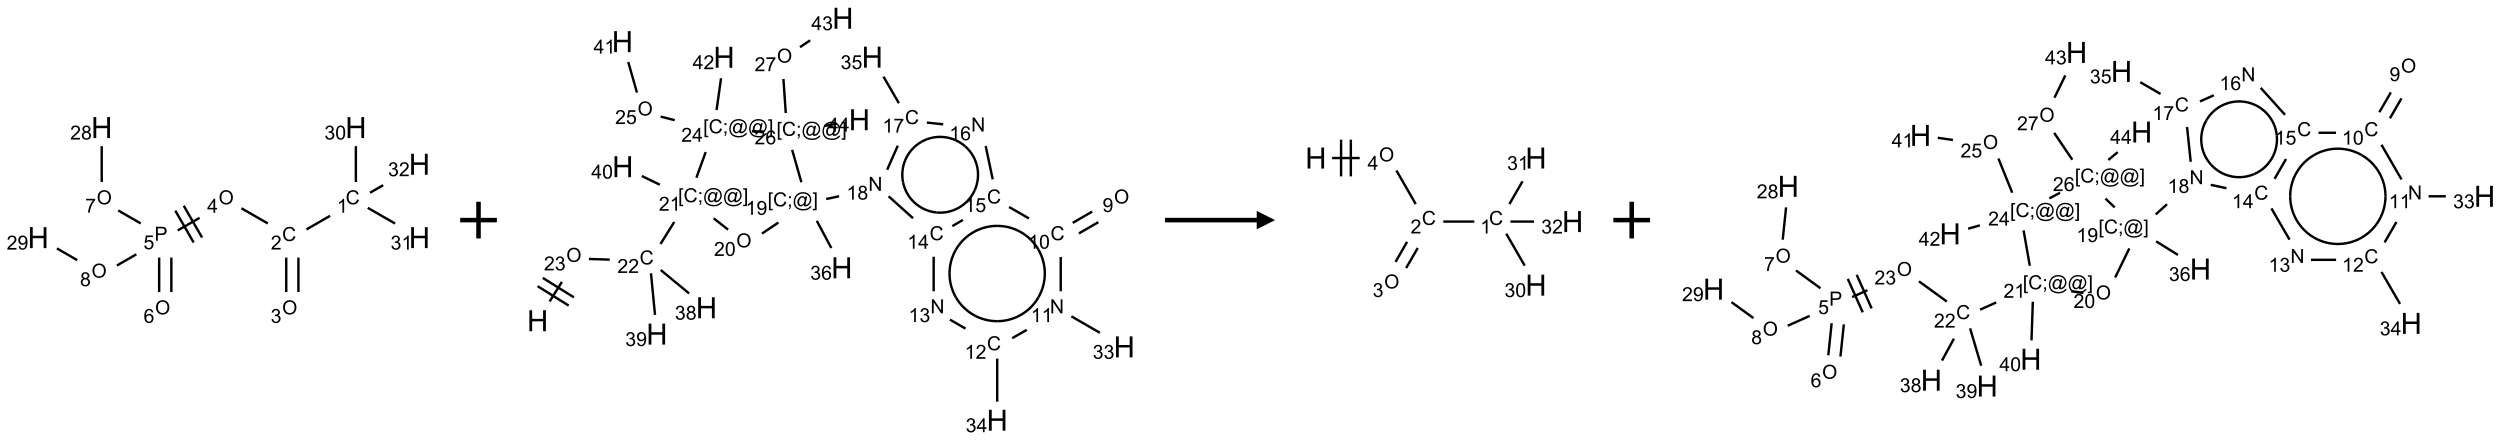 <?xml version="1.0" encoding="UTF-8"?>
<svg xmlns="http://www.w3.org/2000/svg" xmlns:xlink="http://www.w3.org/1999/xlink" width="1363" height="240" viewBox="0 0 1363 240">
<defs>
<g>
<g id="glyph-0-0">
<path d="M 1.332 0 L 1.332 -6.668 L 6.668 -6.668 L 6.668 0 Z M 1.5 -0.168 L 6.5 -0.168 L 6.5 -6.5 L 1.5 -6.5 Z M 1.5 -0.168 "/>
</g>
<g id="glyph-0-1">
<path d="M 6.27 -2.676 L 7.281 -2.422 C 7.07 -1.594 6.688 -0.961 6.137 -0.523 C 5.586 -0.086 4.914 0.129 4.121 0.129 C 3.297 0.129 2.629 -0.039 2.113 -0.371 C 1.598 -0.707 1.203 -1.191 0.934 -1.828 C 0.664 -2.465 0.531 -3.145 0.531 -3.875 C 0.531 -4.672 0.684 -5.363 0.988 -5.957 C 1.293 -6.547 1.723 -6.996 2.285 -7.305 C 2.844 -7.613 3.461 -7.766 4.137 -7.766 C 4.898 -7.766 5.543 -7.57 6.062 -7.184 C 6.582 -6.793 6.945 -6.246 7.152 -5.543 L 6.156 -5.309 C 5.98 -5.863 5.723 -6.266 5.387 -6.52 C 5.051 -6.773 4.625 -6.902 4.113 -6.902 C 3.527 -6.902 3.039 -6.762 2.645 -6.48 C 2.25 -6.199 1.973 -5.82 1.812 -5.348 C 1.652 -4.871 1.574 -4.383 1.574 -3.879 C 1.574 -3.23 1.668 -2.664 1.855 -2.18 C 2.047 -1.695 2.34 -1.332 2.738 -1.094 C 3.137 -0.855 3.57 -0.734 4.035 -0.734 C 4.602 -0.734 5.082 -0.898 5.473 -1.223 C 5.867 -1.551 6.133 -2.035 6.27 -2.676 Z M 6.27 -2.676 "/>
</g>
<g id="glyph-0-2">
<path d="M 3.973 0 L 3.035 0 L 3.035 -5.973 C 2.809 -5.758 2.516 -5.543 2.148 -5.328 C 1.781 -5.113 1.453 -4.953 1.16 -4.844 L 1.16 -5.75 C 1.684 -5.996 2.145 -6.297 2.535 -6.645 C 2.93 -6.996 3.207 -7.336 3.371 -7.668 L 3.973 -7.668 Z M 3.973 0 "/>
</g>
<g id="glyph-0-3">
<path d="M 5.371 -0.902 L 5.371 0 L 0.324 0 C 0.316 -0.227 0.352 -0.441 0.434 -0.652 C 0.562 -0.996 0.766 -1.332 1.051 -1.668 C 1.332 -2 1.742 -2.387 2.277 -2.824 C 3.105 -3.504 3.668 -4.043 3.957 -4.441 C 4.25 -4.84 4.395 -5.215 4.395 -5.566 C 4.395 -5.938 4.262 -6.254 3.996 -6.508 C 3.73 -6.762 3.387 -6.891 2.957 -6.891 C 2.508 -6.891 2.145 -6.754 1.875 -6.484 C 1.605 -6.215 1.469 -5.84 1.465 -5.359 L 0.5 -5.457 C 0.566 -6.176 0.812 -6.727 1.246 -7.102 C 1.676 -7.477 2.254 -7.668 2.98 -7.668 C 3.711 -7.668 4.293 -7.465 4.719 -7.059 C 5.145 -6.652 5.359 -6.148 5.359 -5.547 C 5.359 -5.242 5.297 -4.941 5.172 -4.645 C 5.047 -4.352 4.84 -4.039 4.551 -3.715 C 4.262 -3.387 3.777 -2.938 3.105 -2.371 C 2.543 -1.898 2.18 -1.578 2.02 -1.41 C 1.859 -1.242 1.73 -1.07 1.625 -0.902 Z M 5.371 -0.902 "/>
</g>
<g id="glyph-0-4">
<path d="M 0.516 -3.719 C 0.516 -4.984 0.855 -5.977 1.535 -6.695 C 2.215 -7.414 3.094 -7.77 4.172 -7.77 C 4.875 -7.77 5.512 -7.602 6.078 -7.266 C 6.645 -6.93 7.074 -6.461 7.371 -5.855 C 7.668 -5.254 7.816 -4.57 7.816 -3.809 C 7.816 -3.035 7.66 -2.34 7.348 -1.73 C 7.035 -1.117 6.594 -0.656 6.02 -0.34 C 5.449 -0.027 4.828 0.129 4.168 0.129 C 3.449 0.129 2.805 -0.043 2.238 -0.391 C 1.672 -0.738 1.246 -1.211 0.953 -1.812 C 0.66 -2.414 0.516 -3.047 0.516 -3.719 Z M 1.559 -3.703 C 1.559 -2.781 1.805 -2.059 2.301 -1.527 C 2.793 -1 3.414 -0.734 4.16 -0.734 C 4.922 -0.734 5.547 -1 6.039 -1.535 C 6.531 -2.07 6.777 -2.828 6.777 -3.812 C 6.777 -4.434 6.672 -4.977 6.461 -5.441 C 6.25 -5.902 5.945 -6.262 5.539 -6.52 C 5.133 -6.773 4.68 -6.902 4.176 -6.902 C 3.461 -6.902 2.848 -6.656 2.332 -6.164 C 1.816 -5.672 1.559 -4.852 1.559 -3.703 Z M 1.559 -3.703 "/>
</g>
<g id="glyph-0-5">
<path d="M 0.449 -2.016 L 1.387 -2.141 C 1.492 -1.609 1.676 -1.227 1.934 -0.992 C 2.191 -0.758 2.508 -0.641 2.879 -0.641 C 3.32 -0.641 3.695 -0.793 3.996 -1.098 C 4.301 -1.402 4.453 -1.781 4.453 -2.234 C 4.453 -2.664 4.312 -3.02 4.031 -3.301 C 3.75 -3.578 3.391 -3.719 2.957 -3.719 C 2.781 -3.719 2.562 -3.684 2.297 -3.613 L 2.402 -4.438 C 2.465 -4.43 2.516 -4.426 2.551 -4.426 C 2.949 -4.426 3.312 -4.531 3.629 -4.738 C 3.949 -4.949 4.109 -5.27 4.109 -5.703 C 4.109 -6.047 3.992 -6.332 3.762 -6.559 C 3.527 -6.785 3.227 -6.895 2.859 -6.895 C 2.496 -6.895 2.191 -6.781 1.949 -6.551 C 1.707 -6.324 1.547 -5.98 1.48 -5.52 L 0.543 -5.688 C 0.656 -6.316 0.918 -6.805 1.324 -7.148 C 1.73 -7.492 2.234 -7.668 2.84 -7.668 C 3.254 -7.668 3.641 -7.578 3.988 -7.398 C 4.34 -7.219 4.609 -6.977 4.793 -6.668 C 4.98 -6.359 5.074 -6.031 5.074 -5.684 C 5.074 -5.352 4.984 -5.051 4.809 -4.781 C 4.629 -4.512 4.367 -4.297 4.02 -4.137 C 4.473 -4.031 4.824 -3.816 5.074 -3.488 C 5.324 -3.16 5.449 -2.75 5.449 -2.254 C 5.449 -1.59 5.203 -1.023 4.719 -0.559 C 4.234 -0.098 3.617 0.137 2.875 0.137 C 2.203 0.137 1.648 -0.062 1.207 -0.465 C 0.762 -0.863 0.512 -1.379 0.449 -2.016 Z M 0.449 -2.016 "/>
</g>
<g id="glyph-0-6">
<path d="M 3.449 0 L 3.449 -1.828 L 0.137 -1.828 L 0.137 -2.688 L 3.621 -7.637 L 4.387 -7.637 L 4.387 -2.688 L 5.418 -2.688 L 5.418 -1.828 L 4.387 -1.828 L 4.387 0 Z M 3.449 -2.688 L 3.449 -6.129 L 1.059 -2.688 Z M 3.449 -2.688 "/>
</g>
<g id="glyph-0-7">
<path d="M 0.824 0 L 0.824 -7.637 L 3.703 -7.637 C 4.211 -7.637 4.598 -7.609 4.863 -7.562 C 5.238 -7.5 5.555 -7.383 5.809 -7.207 C 6.062 -7.031 6.266 -6.785 6.418 -6.469 C 6.574 -6.152 6.652 -5.805 6.652 -5.426 C 6.652 -4.777 6.445 -4.227 6.031 -3.777 C 5.617 -3.328 4.871 -3.105 3.793 -3.105 L 1.832 -3.105 L 1.832 0 Z M 1.832 -4.004 L 3.809 -4.004 C 4.461 -4.004 4.922 -4.125 5.199 -4.371 C 5.473 -4.613 5.609 -4.953 5.609 -5.395 C 5.609 -5.715 5.527 -5.988 5.367 -6.215 C 5.207 -6.441 4.992 -6.594 4.73 -6.668 C 4.559 -6.711 4.246 -6.734 3.785 -6.734 L 1.832 -6.734 Z M 1.832 -4.004 "/>
</g>
<g id="glyph-0-8">
<path d="M 0.441 -2 L 1.426 -2.082 C 1.5 -1.605 1.668 -1.242 1.934 -1.004 C 2.199 -0.762 2.52 -0.641 2.895 -0.641 C 3.348 -0.641 3.73 -0.812 4.043 -1.152 C 4.355 -1.492 4.512 -1.941 4.512 -2.504 C 4.512 -3.039 4.359 -3.461 4.059 -3.77 C 3.758 -4.078 3.367 -4.234 2.879 -4.234 C 2.578 -4.234 2.305 -4.164 2.062 -4.027 C 1.82 -3.891 1.629 -3.715 1.488 -3.496 L 0.609 -3.609 L 1.348 -7.531 L 5.145 -7.531 L 5.145 -6.637 L 2.098 -6.637 L 1.688 -4.582 C 2.145 -4.902 2.625 -5.062 3.129 -5.062 C 3.797 -5.062 4.359 -4.832 4.816 -4.371 C 5.277 -3.91 5.504 -3.312 5.504 -2.59 C 5.504 -1.898 5.305 -1.301 4.902 -0.797 C 4.41 -0.18 3.742 0.129 2.895 0.129 C 2.199 0.129 1.633 -0.062 1.195 -0.453 C 0.758 -0.844 0.504 -1.359 0.441 -2 Z M 0.441 -2 "/>
</g>
<g id="glyph-0-9">
<path d="M 5.309 -5.766 L 4.375 -5.691 C 4.293 -6.059 4.172 -6.328 4.02 -6.496 C 3.766 -6.762 3.453 -6.895 3.082 -6.895 C 2.785 -6.895 2.523 -6.812 2.297 -6.645 C 2 -6.43 1.77 -6.117 1.598 -5.703 C 1.43 -5.289 1.34 -4.703 1.332 -3.938 C 1.559 -4.281 1.836 -4.535 2.16 -4.703 C 2.488 -4.871 2.828 -4.953 3.188 -4.953 C 3.812 -4.953 4.344 -4.723 4.785 -4.262 C 5.223 -3.801 5.441 -3.207 5.441 -2.48 C 5.441 -2 5.34 -1.555 5.133 -1.145 C 4.926 -0.73 4.641 -0.418 4.281 -0.199 C 3.922 0.02 3.512 0.129 3.051 0.129 C 2.27 0.129 1.633 -0.156 1.141 -0.73 C 0.648 -1.305 0.402 -2.254 0.402 -3.574 C 0.402 -5.051 0.672 -6.121 1.219 -6.793 C 1.695 -7.375 2.336 -7.668 3.141 -7.668 C 3.742 -7.668 4.234 -7.5 4.617 -7.16 C 5 -6.824 5.23 -6.359 5.309 -5.766 Z M 1.48 -2.473 C 1.48 -2.152 1.547 -1.844 1.684 -1.547 C 1.82 -1.25 2.016 -1.027 2.262 -0.871 C 2.508 -0.719 2.766 -0.641 3.035 -0.641 C 3.434 -0.641 3.773 -0.801 4.059 -1.121 C 4.344 -1.441 4.484 -1.875 4.484 -2.422 C 4.484 -2.949 4.344 -3.367 4.062 -3.668 C 3.781 -3.973 3.426 -4.125 3 -4.125 C 2.578 -4.125 2.219 -3.973 1.922 -3.668 C 1.625 -3.363 1.48 -2.969 1.48 -2.473 Z M 1.48 -2.473 "/>
</g>
<g id="glyph-0-10">
<path d="M 0.504 -6.637 L 0.504 -7.535 L 5.449 -7.535 L 5.449 -6.809 C 4.961 -6.289 4.48 -5.602 4.004 -4.746 C 3.527 -3.887 3.156 -3.004 2.895 -2.098 C 2.707 -1.461 2.59 -0.762 2.535 0 L 1.574 0 C 1.582 -0.602 1.703 -1.328 1.926 -2.176 C 2.152 -3.027 2.477 -3.848 2.898 -4.637 C 3.32 -5.426 3.77 -6.094 4.246 -6.637 Z M 0.504 -6.637 "/>
</g>
<g id="glyph-0-11">
<path d="M 1.887 -4.141 C 1.496 -4.281 1.207 -4.484 1.02 -4.75 C 0.832 -5.016 0.738 -5.328 0.738 -5.699 C 0.738 -6.254 0.938 -6.719 1.34 -7.098 C 1.738 -7.477 2.27 -7.668 2.934 -7.668 C 3.598 -7.668 4.137 -7.473 4.543 -7.086 C 4.949 -6.699 5.152 -6.227 5.152 -5.672 C 5.152 -5.316 5.059 -5.008 4.871 -4.746 C 4.688 -4.484 4.406 -4.281 4.027 -4.141 C 4.496 -3.988 4.852 -3.742 5.098 -3.402 C 5.34 -3.062 5.465 -2.656 5.465 -2.184 C 5.465 -1.531 5.234 -0.98 4.77 -0.535 C 4.309 -0.09 3.703 0.129 2.949 0.129 C 2.195 0.129 1.586 -0.094 1.125 -0.539 C 0.664 -0.984 0.434 -1.543 0.434 -2.207 C 0.434 -2.703 0.559 -3.121 0.809 -3.457 C 1.062 -3.793 1.422 -4.02 1.887 -4.141 Z M 1.699 -5.73 C 1.699 -5.367 1.812 -5.074 2.047 -4.844 C 2.281 -4.613 2.582 -4.5 2.953 -4.5 C 3.312 -4.5 3.609 -4.613 3.84 -4.84 C 4.07 -5.066 4.188 -5.348 4.188 -5.676 C 4.188 -6.02 4.07 -6.309 3.832 -6.543 C 3.594 -6.777 3.297 -6.895 2.941 -6.895 C 2.586 -6.895 2.289 -6.781 2.051 -6.551 C 1.816 -6.324 1.699 -6.047 1.699 -5.73 Z M 1.395 -2.203 C 1.395 -1.938 1.461 -1.676 1.586 -1.426 C 1.711 -1.176 1.902 -0.984 2.152 -0.848 C 2.402 -0.711 2.672 -0.641 2.957 -0.641 C 3.406 -0.641 3.777 -0.785 4.066 -1.074 C 4.359 -1.363 4.504 -1.727 4.504 -2.172 C 4.504 -2.625 4.355 -2.996 4.055 -3.293 C 3.754 -3.586 3.379 -3.734 2.926 -3.734 C 2.484 -3.734 2.121 -3.59 1.832 -3.297 C 1.543 -3.004 1.395 -2.641 1.395 -2.203 Z M 1.395 -2.203 "/>
</g>
<g id="glyph-0-12">
<path d="M 0.582 -1.766 L 1.484 -1.848 C 1.562 -1.426 1.707 -1.117 1.922 -0.926 C 2.137 -0.734 2.414 -0.641 2.75 -0.641 C 3.039 -0.641 3.289 -0.707 3.508 -0.84 C 3.727 -0.973 3.902 -1.148 4.043 -1.367 C 4.18 -1.586 4.297 -1.887 4.391 -2.262 C 4.484 -2.637 4.531 -3.016 4.531 -3.406 C 4.531 -3.449 4.531 -3.512 4.527 -3.594 C 4.34 -3.297 4.082 -3.055 3.758 -2.867 C 3.434 -2.68 3.082 -2.59 2.703 -2.59 C 2.07 -2.59 1.535 -2.816 1.098 -3.277 C 0.66 -3.734 0.441 -4.34 0.441 -5.09 C 0.441 -5.863 0.672 -6.484 1.129 -6.957 C 1.586 -7.43 2.156 -7.668 2.844 -7.668 C 3.34 -7.668 3.793 -7.531 4.207 -7.266 C 4.617 -7 4.93 -6.617 5.145 -6.121 C 5.355 -5.629 5.465 -4.91 5.465 -3.973 C 5.465 -2.996 5.359 -2.223 5.145 -1.645 C 4.934 -1.066 4.617 -0.625 4.199 -0.324 C 3.781 -0.02 3.293 0.129 2.73 0.129 C 2.133 0.129 1.645 -0.035 1.266 -0.367 C 0.887 -0.699 0.66 -1.164 0.582 -1.766 Z M 4.422 -5.137 C 4.422 -5.676 4.277 -6.102 3.992 -6.418 C 3.707 -6.734 3.359 -6.891 2.957 -6.891 C 2.543 -6.891 2.18 -6.719 1.871 -6.379 C 1.562 -6.039 1.406 -5.598 1.406 -5.059 C 1.406 -4.57 1.555 -4.176 1.848 -3.871 C 2.141 -3.566 2.5 -3.418 2.934 -3.418 C 3.367 -3.418 3.723 -3.57 4.004 -3.871 C 4.281 -4.176 4.422 -4.598 4.422 -5.137 Z M 4.422 -5.137 "/>
</g>
<g id="glyph-0-13">
<path d="M 0.441 -3.766 C 0.441 -4.668 0.535 -5.395 0.723 -5.945 C 0.906 -6.496 1.184 -6.922 1.551 -7.219 C 1.918 -7.516 2.375 -7.668 2.934 -7.668 C 3.344 -7.668 3.703 -7.586 4.012 -7.418 C 4.32 -7.254 4.574 -7.016 4.777 -6.707 C 4.977 -6.395 5.137 -6.016 5.25 -5.57 C 5.363 -5.125 5.422 -4.523 5.422 -3.766 C 5.422 -2.871 5.328 -2.148 5.145 -1.598 C 4.961 -1.047 4.688 -0.621 4.32 -0.32 C 3.953 -0.02 3.492 0.129 2.934 0.129 C 2.195 0.129 1.617 -0.133 1.199 -0.66 C 0.695 -1.297 0.441 -2.332 0.441 -3.766 Z M 1.406 -3.766 C 1.406 -2.512 1.555 -1.68 1.848 -1.262 C 2.141 -0.848 2.5 -0.641 2.934 -0.641 C 3.363 -0.641 3.727 -0.848 4.02 -1.266 C 4.312 -1.684 4.457 -2.516 4.457 -3.766 C 4.457 -5.023 4.312 -5.859 4.02 -6.27 C 3.727 -6.684 3.359 -6.891 2.922 -6.891 C 2.492 -6.891 2.148 -6.707 1.891 -6.344 C 1.566 -5.879 1.406 -5.02 1.406 -3.766 Z M 1.406 -3.766 "/>
</g>
<g id="glyph-0-14">
<path d="M 0.723 2.121 L 0.723 -7.637 L 2.793 -7.637 L 2.793 -6.859 L 1.66 -6.859 L 1.66 1.344 L 2.793 1.344 L 2.793 2.121 Z M 0.723 2.121 "/>
</g>
<g id="glyph-0-15">
<path d="M 0.949 -4.465 L 0.949 -5.531 L 2.016 -5.531 L 2.016 -4.465 Z M 0.949 0 L 0.949 -1.066 L 2.016 -1.066 L 2.016 0 C 2.016 0.391 1.945 0.711 1.809 0.949 C 1.668 1.191 1.449 1.379 1.145 1.512 L 0.887 1.109 C 1.082 1.023 1.23 0.895 1.324 0.727 C 1.418 0.559 1.469 0.316 1.48 0 Z M 0.949 0 "/>
</g>
<g id="glyph-0-16">
<path d="M 6.047 -0.848 C 5.82 -0.59 5.57 -0.379 5.289 -0.223 C 5.008 -0.062 4.73 0.016 4.449 0.016 C 4.141 0.016 3.84 -0.074 3.547 -0.254 C 3.254 -0.434 3.02 -0.715 2.836 -1.09 C 2.652 -1.465 2.562 -1.875 2.562 -2.324 C 2.562 -2.875 2.703 -3.43 2.988 -3.98 C 3.27 -4.535 3.621 -4.953 4.043 -5.23 C 4.461 -5.508 4.871 -5.645 5.266 -5.645 C 5.566 -5.645 5.855 -5.566 6.129 -5.41 C 6.402 -5.25 6.641 -5.012 6.84 -4.688 L 7.016 -5.496 L 7.949 -5.496 L 7.199 -2 C 7.094 -1.516 7.043 -1.246 7.043 -1.191 C 7.043 -1.098 7.078 -1.02 7.148 -0.949 C 7.219 -0.883 7.305 -0.848 7.406 -0.848 C 7.59 -0.848 7.832 -0.953 8.129 -1.168 C 8.527 -1.445 8.84 -1.816 9.07 -2.285 C 9.301 -2.75 9.418 -3.234 9.418 -3.73 C 9.418 -4.309 9.27 -4.852 8.973 -5.355 C 8.676 -5.859 8.23 -6.262 7.645 -6.562 C 7.055 -6.863 6.406 -7.016 5.691 -7.016 C 4.879 -7.016 4.137 -6.824 3.465 -6.445 C 2.793 -6.066 2.273 -5.52 1.902 -4.809 C 1.535 -4.098 1.348 -3.34 1.348 -2.527 C 1.348 -1.676 1.535 -0.941 1.902 -0.328 C 2.273 0.285 2.809 0.742 3.508 1.035 C 4.207 1.328 4.984 1.473 5.832 1.473 C 6.742 1.473 7.504 1.32 8.121 1.016 C 8.734 0.711 9.195 0.34 9.5 -0.098 L 10.441 -0.098 C 10.266 0.266 9.961 0.637 9.531 1.016 C 9.102 1.395 8.59 1.695 7.996 1.914 C 7.402 2.133 6.688 2.246 5.848 2.246 C 5.078 2.246 4.367 2.145 3.715 1.949 C 3.066 1.75 2.512 1.453 2.051 1.055 C 1.594 0.656 1.25 0.199 1.016 -0.316 C 0.723 -0.973 0.578 -1.684 0.578 -2.441 C 0.578 -3.289 0.75 -4.098 1.098 -4.863 C 1.523 -5.805 2.125 -6.527 2.902 -7.027 C 3.684 -7.527 4.629 -7.777 5.738 -7.777 C 6.602 -7.777 7.375 -7.602 8.059 -7.246 C 8.746 -6.895 9.285 -6.371 9.684 -5.672 C 10.02 -5.07 10.188 -4.418 10.188 -3.715 C 10.188 -2.707 9.832 -1.812 9.125 -1.031 C 8.492 -0.328 7.801 0.02 7.051 0.02 C 6.812 0.02 6.617 -0.016 6.473 -0.09 C 6.324 -0.16 6.215 -0.266 6.145 -0.402 C 6.102 -0.488 6.066 -0.637 6.047 -0.848 Z M 3.527 -2.262 C 3.527 -1.785 3.641 -1.414 3.863 -1.152 C 4.09 -0.887 4.348 -0.754 4.641 -0.754 C 4.836 -0.754 5.039 -0.812 5.254 -0.93 C 5.469 -1.047 5.676 -1.219 5.871 -1.449 C 6.066 -1.676 6.23 -1.969 6.355 -2.32 C 6.48 -2.672 6.543 -3.027 6.543 -3.379 C 6.543 -3.852 6.426 -4.219 6.191 -4.48 C 5.957 -4.738 5.672 -4.871 5.332 -4.871 C 5.109 -4.871 4.902 -4.812 4.707 -4.699 C 4.512 -4.586 4.32 -4.406 4.137 -4.156 C 3.953 -3.906 3.805 -3.602 3.691 -3.246 C 3.582 -2.887 3.527 -2.559 3.527 -2.262 Z M 3.527 -2.262 "/>
</g>
<g id="glyph-0-17">
<path d="M 2.27 2.121 L 0.203 2.121 L 0.203 1.344 L 1.332 1.344 L 1.332 -6.859 L 0.203 -6.859 L 0.203 -7.637 L 2.27 -7.637 Z M 2.27 2.121 "/>
</g>
<g id="glyph-0-18">
<path d="M 0.812 0 L 0.812 -7.637 L 1.848 -7.637 L 5.859 -1.641 L 5.859 -7.637 L 6.828 -7.637 L 6.828 0 L 5.793 0 L 1.781 -6 L 1.781 0 Z M 0.812 0 "/>
</g>
<g id="glyph-1-0">
<path d="M 2 0 L 2 -10 L 10 -10 L 10 0 Z M 2.25 -0.25 L 9.75 -0.25 L 9.75 -9.75 L 2.25 -9.75 Z M 2.25 -0.25 "/>
</g>
<g id="glyph-1-1">
<path d="M 1.281 0 L 1.281 -11.453 L 2.797 -11.453 L 2.797 -6.75 L 8.75 -6.75 L 8.75 -11.453 L 10.266 -11.453 L 10.266 0 L 8.75 0 L 8.75 -5.398 L 2.797 -5.398 L 2.797 0 Z M 1.281 0 "/>
</g>
</g>
</defs>
<path fill="none" stroke-width="0.033" stroke-linecap="butt" stroke-linejoin="miter" stroke="rgb(0%, 0%, 0%)" stroke-opacity="1" stroke-miterlimit="10" d="M 3.978 1.203 L 3.657 1.388 " transform="matrix(40, 0, 0, 40, 20.818, 69.555)"/>
<path fill="none" stroke-width="0.033" stroke-linecap="butt" stroke-linejoin="miter" stroke="rgb(0%, 0%, 0%)" stroke-opacity="1" stroke-miterlimit="10" d="M 3.381 1.772 L 3.381 2.242 " transform="matrix(40, 0, 0, 40, 20.818, 69.555)"/>
<path fill="none" stroke-width="0.033" stroke-linecap="butt" stroke-linejoin="miter" stroke="rgb(0%, 0%, 0%)" stroke-opacity="1" stroke-miterlimit="10" d="M 3.547 1.772 L 3.547 2.242 " transform="matrix(40, 0, 0, 40, 20.818, 69.555)"/>
<path fill="none" stroke-width="0.033" stroke-linecap="butt" stroke-linejoin="miter" stroke="rgb(0%, 0%, 0%)" stroke-opacity="1" stroke-miterlimit="10" d="M 3.13 1.307 L 2.77 1.1 " transform="matrix(40, 0, 0, 40, 20.818, 69.555)"/>
<path fill="none" stroke-width="0.033" stroke-linecap="butt" stroke-linejoin="miter" stroke="rgb(0%, 0%, 0%)" stroke-opacity="1" stroke-miterlimit="10" d="M 2.2 1.23 L 1.902 1.402 " transform="matrix(40, 0, 0, 40, 20.818, 69.555)"/>
<path fill="none" stroke-width="0.033" stroke-linecap="butt" stroke-linejoin="miter" stroke="rgb(0%, 0%, 0%)" stroke-opacity="1" stroke-miterlimit="10" d="M 1.869 1.133 L 2.119 1.566 " transform="matrix(40, 0, 0, 40, 20.818, 69.555)"/>
<path fill="none" stroke-width="0.033" stroke-linecap="butt" stroke-linejoin="miter" stroke="rgb(0%, 0%, 0%)" stroke-opacity="1" stroke-miterlimit="10" d="M 1.984 1.066 L 2.234 1.499 " transform="matrix(40, 0, 0, 40, 20.818, 69.555)"/>
<path fill="none" stroke-width="0.033" stroke-linecap="butt" stroke-linejoin="miter" stroke="rgb(0%, 0%, 0%)" stroke-opacity="1" stroke-miterlimit="10" d="M 1.649 1.772 L 1.649 2.242 " transform="matrix(40, 0, 0, 40, 20.818, 69.555)"/>
<path fill="none" stroke-width="0.033" stroke-linecap="butt" stroke-linejoin="miter" stroke="rgb(0%, 0%, 0%)" stroke-opacity="1" stroke-miterlimit="10" d="M 1.815 1.772 L 1.815 2.242 " transform="matrix(40, 0, 0, 40, 20.818, 69.555)"/>
<path fill="none" stroke-width="0.033" stroke-linecap="butt" stroke-linejoin="miter" stroke="rgb(0%, 0%, 0%)" stroke-opacity="1" stroke-miterlimit="10" d="M 1.398 1.307 L 1.091 1.13 " transform="matrix(40, 0, 0, 40, 20.818, 69.555)"/>
<path fill="none" stroke-width="0.033" stroke-linecap="butt" stroke-linejoin="miter" stroke="rgb(0%, 0%, 0%)" stroke-opacity="1" stroke-miterlimit="10" d="M 0.866 0.742 L 0.866 0.253 " transform="matrix(40, 0, 0, 40, 20.818, 69.555)"/>
<path fill="none" stroke-width="0.033" stroke-linecap="butt" stroke-linejoin="miter" stroke="rgb(0%, 0%, 0%)" stroke-opacity="1" stroke-miterlimit="10" d="M 1.338 1.727 L 1.073 1.88 " transform="matrix(40, 0, 0, 40, 20.818, 69.555)"/>
<path fill="none" stroke-width="0.033" stroke-linecap="butt" stroke-linejoin="miter" stroke="rgb(0%, 0%, 0%)" stroke-opacity="1" stroke-miterlimit="10" d="M 0.532 1.807 L 0.255 1.647 " transform="matrix(40, 0, 0, 40, 20.818, 69.555)"/>
<path fill="none" stroke-width="0.033" stroke-linecap="butt" stroke-linejoin="miter" stroke="rgb(0%, 0%, 0%)" stroke-opacity="1" stroke-miterlimit="10" d="M 4.33 0.742 L 4.33 0.253 " transform="matrix(40, 0, 0, 40, 20.818, 69.555)"/>
<path fill="none" stroke-width="0.033" stroke-linecap="butt" stroke-linejoin="miter" stroke="rgb(0%, 0%, 0%)" stroke-opacity="1" stroke-miterlimit="10" d="M 4.492 1.094 L 4.864 1.308 " transform="matrix(40, 0, 0, 40, 20.818, 69.555)"/>
<path fill="none" stroke-width="0.033" stroke-linecap="butt" stroke-linejoin="miter" stroke="rgb(0%, 0%, 0%)" stroke-opacity="1" stroke-miterlimit="10" d="M 4.523 0.888 L 4.702 0.785 " transform="matrix(40, 0, 0, 40, 20.818, 69.555)"/>
<g fill="rgb(0%, 0%, 0%)" fill-opacity="1">
<use xlink:href="#glyph-0-1" x="188.43" y="111.398"/>
</g>
<g fill="rgb(0%, 0%, 0%)" fill-opacity="1">
<use xlink:href="#glyph-0-2" x="183.652" y="116.035"/>
</g>
<g fill="rgb(0%, 0%, 0%)" fill-opacity="1">
<use xlink:href="#glyph-0-1" x="153.789" y="131.398"/>
</g>
<g fill="rgb(0%, 0%, 0%)" fill-opacity="1">
<use xlink:href="#glyph-0-3" x="147.617" y="136.035"/>
</g>
<g fill="rgb(0%, 0%, 0%)" fill-opacity="1">
<use xlink:href="#glyph-0-4" x="153.805" y="171.402"/>
</g>
<g fill="rgb(0%, 0%, 0%)" fill-opacity="1">
<use xlink:href="#glyph-0-5" x="147.539" y="176.035"/>
</g>
<g fill="rgb(0%, 0%, 0%)" fill-opacity="1">
<use xlink:href="#glyph-0-4" x="119.164" y="111.402"/>
</g>
<g fill="rgb(0%, 0%, 0%)" fill-opacity="1">
<use xlink:href="#glyph-0-6" x="112.93" y="116.004"/>
</g>
<g fill="rgb(0%, 0%, 0%)" fill-opacity="1">
<use xlink:href="#glyph-0-7" x="84.215" y="131.266"/>
</g>
<g fill="rgb(0%, 0%, 0%)" fill-opacity="1">
<use xlink:href="#glyph-0-8" x="78.199" y="135.902"/>
</g>
<g fill="rgb(0%, 0%, 0%)" fill-opacity="1">
<use xlink:href="#glyph-0-4" x="84.523" y="171.402"/>
</g>
<g fill="rgb(0%, 0%, 0%)" fill-opacity="1">
<use xlink:href="#glyph-0-9" x="78.262" y="176.035"/>
</g>
<g fill="rgb(0%, 0%, 0%)" fill-opacity="1">
<use xlink:href="#glyph-0-4" x="52.707" y="111.402"/>
</g>
<g fill="rgb(0%, 0%, 0%)" fill-opacity="1">
<use xlink:href="#glyph-0-10" x="46.438" y="115.906"/>
</g>
<g fill="rgb(0%, 0%, 0%)" fill-opacity="1">
<use xlink:href="#glyph-1-1" x="49.688" y="75.281"/>
</g>
<g fill="rgb(0%, 0%, 0%)" fill-opacity="1">
<use xlink:href="#glyph-0-3" x="38.238" y="76.074"/>
<use xlink:href="#glyph-0-11" x="44.171" y="76.074"/>
</g>
<g fill="rgb(0%, 0%, 0%)" fill-opacity="1">
<use xlink:href="#glyph-0-4" x="49.883" y="151.402"/>
</g>
<g fill="rgb(0%, 0%, 0%)" fill-opacity="1">
<use xlink:href="#glyph-0-11" x="43.602" y="156.035"/>
</g>
<g fill="rgb(0%, 0%, 0%)" fill-opacity="1">
<use xlink:href="#glyph-1-1" x="15.047" y="135.281"/>
</g>
<g fill="rgb(0%, 0%, 0%)" fill-opacity="1">
<use xlink:href="#glyph-0-3" x="3.598" y="136.074"/>
<use xlink:href="#glyph-0-12" x="9.53" y="136.074"/>
</g>
<g fill="rgb(0%, 0%, 0%)" fill-opacity="1">
<use xlink:href="#glyph-1-1" x="188.25" y="75.281"/>
</g>
<g fill="rgb(0%, 0%, 0%)" fill-opacity="1">
<use xlink:href="#glyph-0-5" x="176.844" y="76.074"/>
<use xlink:href="#glyph-0-13" x="182.776" y="76.074"/>
</g>
<g fill="rgb(0%, 0%, 0%)" fill-opacity="1">
<use xlink:href="#glyph-1-1" x="222.891" y="135.281"/>
</g>
<g fill="rgb(0%, 0%, 0%)" fill-opacity="1">
<use xlink:href="#glyph-0-5" x="212.934" y="136.074"/>
<use xlink:href="#glyph-0-2" x="218.866" y="136.074"/>
</g>
<g fill="rgb(0%, 0%, 0%)" fill-opacity="1">
<use xlink:href="#glyph-1-1" x="222.891" y="95.281"/>
</g>
<g fill="rgb(0%, 0%, 0%)" fill-opacity="1">
<use xlink:href="#glyph-0-5" x="211.535" y="96.074"/>
<use xlink:href="#glyph-0-3" x="217.467" y="96.074"/>
</g>
<path fill="none" stroke-width="0.062" stroke-linecap="butt" stroke-linejoin="miter" stroke="rgb(0%, 0%, 0%)" stroke-opacity="1" stroke-miterlimit="10" d="M 0 0 L 0.5 0 M 0.25 -0.25 L 0.25 0.25 " transform="matrix(40, 0, 0, 40, 250.889, 120)"/>
<path fill="none" stroke-width="0.033" stroke-linecap="butt" stroke-linejoin="miter" stroke="rgb(0%, 0%, 0%)" stroke-opacity="1" stroke-miterlimit="10" d="M 0.163 3.862 L 0.331 3.593 " transform="matrix(40, 0, 0, 40, 293.115, 9.951)"/>
<path fill="none" stroke-width="0.033" stroke-linecap="butt" stroke-linejoin="miter" stroke="rgb(0%, 0%, 0%)" stroke-opacity="1" stroke-miterlimit="10" d="M 0.494 3.804 L 0.07 3.539 " transform="matrix(40, 0, 0, 40, 293.115, 9.951)"/>
<path fill="none" stroke-width="0.033" stroke-linecap="butt" stroke-linejoin="miter" stroke="rgb(0%, 0%, 0%)" stroke-opacity="1" stroke-miterlimit="10" d="M 0.424 3.917 L -0 3.652 " transform="matrix(40, 0, 0, 40, 293.115, 9.951)"/>
<path fill="none" stroke-width="0.033" stroke-linecap="butt" stroke-linejoin="miter" stroke="rgb(0%, 0%, 0%)" stroke-opacity="1" stroke-miterlimit="10" d="M 0.699 3.281 L 0.983 3.29 " transform="matrix(40, 0, 0, 40, 293.115, 9.951)"/>
<path fill="none" stroke-width="0.033" stroke-linecap="butt" stroke-linejoin="miter" stroke="rgb(0%, 0%, 0%)" stroke-opacity="1" stroke-miterlimit="10" d="M 1.675 3.077 L 1.862 2.777 " transform="matrix(40, 0, 0, 40, 293.115, 9.951)"/>
<path fill="none" stroke-width="0.033" stroke-linecap="butt" stroke-linejoin="miter" stroke="rgb(0%, 0%, 0%)" stroke-opacity="1" stroke-miterlimit="10" d="M 1.665 2.269 L 1.42 2.15 " transform="matrix(40, 0, 0, 40, 293.115, 9.951)"/>
<path fill="none" stroke-width="0.033" stroke-linecap="butt" stroke-linejoin="miter" stroke="rgb(0%, 0%, 0%)" stroke-opacity="1" stroke-miterlimit="10" d="M 2.399 2.727 L 2.596 2.881 " transform="matrix(40, 0, 0, 40, 293.115, 9.951)"/>
<path fill="none" stroke-width="0.033" stroke-linecap="butt" stroke-linejoin="miter" stroke="rgb(0%, 0%, 0%)" stroke-opacity="1" stroke-miterlimit="10" d="M 3.058 2.935 L 3.282 2.784 " transform="matrix(40, 0, 0, 40, 293.115, 9.951)"/>
<path fill="none" stroke-width="0.033" stroke-linecap="butt" stroke-linejoin="miter" stroke="rgb(0%, 0%, 0%)" stroke-opacity="1" stroke-miterlimit="10" d="M 3.932 2.464 L 4.109 2.426 " transform="matrix(40, 0, 0, 40, 293.115, 9.951)"/>
<path fill="none" stroke-width="0.033" stroke-linecap="butt" stroke-linejoin="miter" stroke="rgb(0%, 0%, 0%)" stroke-opacity="1" stroke-miterlimit="10" d="M 4.784 2.427 L 5.116 2.725 " transform="matrix(40, 0, 0, 40, 293.115, 9.951)"/>
<path fill="none" stroke-width="0.033" stroke-linecap="butt" stroke-linejoin="miter" stroke="rgb(0%, 0%, 0%)" stroke-opacity="1" stroke-miterlimit="10" d="M 5.398 3.251 L 5.398 3.721 " transform="matrix(40, 0, 0, 40, 293.115, 9.951)"/>
<path fill="none" stroke-width="0.033" stroke-linecap="butt" stroke-linejoin="miter" stroke="rgb(0%, 0%, 0%)" stroke-opacity="1" stroke-miterlimit="10" d="M 5.62 4.108 L 5.832 4.23 " transform="matrix(40, 0, 0, 40, 293.115, 9.951)"/>
<path fill="none" stroke-width="0.033" stroke-linecap="butt" stroke-linejoin="miter" stroke="rgb(0%, 0%, 0%)" stroke-opacity="1" stroke-miterlimit="10" d="M 6.264 4.639 L 6.264 5.226 " transform="matrix(40, 0, 0, 40, 293.115, 9.951)"/>
<path fill="none" stroke-width="0.033" stroke-linecap="butt" stroke-linejoin="miter" stroke="rgb(0%, 0%, 0%)" stroke-opacity="1" stroke-miterlimit="10" d="M 6.468 4.361 L 6.667 4.247 " transform="matrix(40, 0, 0, 40, 293.115, 9.951)"/>
<path fill="none" stroke-width="0.033" stroke-linecap="butt" stroke-linejoin="miter" stroke="rgb(0%, 0%, 0%)" stroke-opacity="1" stroke-miterlimit="10" d="M 7.275 4.063 L 7.663 4.287 " transform="matrix(40, 0, 0, 40, 293.115, 9.951)"/>
<path fill="none" stroke-width="0.033" stroke-linecap="butt" stroke-linejoin="miter" stroke="rgb(0%, 0%, 0%)" stroke-opacity="1" stroke-miterlimit="10" d="M 7.13 3.721 L 7.13 3.255 " transform="matrix(40, 0, 0, 40, 293.115, 9.951)"/>
<path fill="none" stroke-width="0.033" stroke-linecap="butt" stroke-linejoin="miter" stroke="rgb(0%, 0%, 0%)" stroke-opacity="1" stroke-miterlimit="10" d="M 7.376 2.933 L 7.643 2.779 " transform="matrix(40, 0, 0, 40, 293.115, 9.951)"/>
<path fill="none" stroke-width="0.033" stroke-linecap="butt" stroke-linejoin="miter" stroke="rgb(0%, 0%, 0%)" stroke-opacity="1" stroke-miterlimit="10" d="M 7.293 2.789 L 7.559 2.635 " transform="matrix(40, 0, 0, 40, 293.115, 9.951)"/>
<path fill="none" stroke-width="0.033" stroke-linecap="butt" stroke-linejoin="miter" stroke="rgb(0%, 0%, 0%)" stroke-opacity="1" stroke-miterlimit="10" d="M 6.697 2.729 L 6.426 2.573 " transform="matrix(40, 0, 0, 40, 293.115, 9.951)"/>
<path fill="none" stroke-width="0.033" stroke-linecap="butt" stroke-linejoin="miter" stroke="rgb(0%, 0%, 0%)" stroke-opacity="1" stroke-miterlimit="10" d="M 5.796 2.749 L 5.652 2.833 " transform="matrix(40, 0, 0, 40, 293.115, 9.951)"/>
<path fill="none" stroke-width="0.033" stroke-linecap="butt" stroke-linejoin="miter" stroke="rgb(0%, 0%, 0%)" stroke-opacity="1" stroke-miterlimit="10" d="M 6.203 2.196 L 6.107 1.742 " transform="matrix(40, 0, 0, 40, 293.115, 9.951)"/>
<path fill="none" stroke-width="0.033" stroke-linecap="butt" stroke-linejoin="miter" stroke="rgb(0%, 0%, 0%)" stroke-opacity="1" stroke-miterlimit="10" d="M 5.528 1.446 L 5.305 1.422 " transform="matrix(40, 0, 0, 40, 293.115, 9.951)"/>
<path fill="none" stroke-width="0.033" stroke-linecap="butt" stroke-linejoin="miter" stroke="rgb(0%, 0%, 0%)" stroke-opacity="1" stroke-miterlimit="10" d="M 4.909 1.737 L 4.764 2.065 " transform="matrix(40, 0, 0, 40, 293.115, 9.951)"/>
<path fill="none" stroke-width="0.033" stroke-linecap="butt" stroke-linejoin="miter" stroke="rgb(0%, 0%, 0%)" stroke-opacity="1" stroke-miterlimit="10" d="M 4.924 1.158 L 4.714 0.796 " transform="matrix(40, 0, 0, 40, 293.115, 9.951)"/>
<path fill="none" stroke-width="0.033" stroke-linecap="butt" stroke-linejoin="miter" stroke="rgb(0%, 0%, 0%)" stroke-opacity="1" stroke-miterlimit="10" d="M 3.805 2.761 L 4.003 3.132 " transform="matrix(40, 0, 0, 40, 293.115, 9.951)"/>
<path fill="none" stroke-width="0.033" stroke-linecap="butt" stroke-linejoin="miter" stroke="rgb(0%, 0%, 0%)" stroke-opacity="1" stroke-miterlimit="10" d="M 3.595 2.235 L 3.469 1.794 " transform="matrix(40, 0, 0, 40, 293.115, 9.951)"/>
<path fill="none" stroke-width="0.033" stroke-linecap="butt" stroke-linejoin="miter" stroke="rgb(0%, 0%, 0%)" stroke-opacity="1" stroke-miterlimit="10" d="M 3.382 1.292 L 3.35 0.827 " transform="matrix(40, 0, 0, 40, 293.115, 9.951)"/>
<path fill="none" stroke-width="0.033" stroke-linecap="butt" stroke-linejoin="miter" stroke="rgb(0%, 0%, 0%)" stroke-opacity="1" stroke-miterlimit="10" d="M 3.576 0.394 L 3.714 0.301 " transform="matrix(40, 0, 0, 40, 293.115, 9.951)"/>
<path fill="none" stroke-width="0.033" stroke-linecap="butt" stroke-linejoin="miter" stroke="rgb(0%, 0%, 0%)" stroke-opacity="1" stroke-miterlimit="10" d="M 3.911 1.467 L 4.076 1.438 " transform="matrix(40, 0, 0, 40, 293.115, 9.951)"/>
<path fill="none" stroke-width="0.033" stroke-linecap="butt" stroke-linejoin="miter" stroke="rgb(0%, 0%, 0%)" stroke-opacity="1" stroke-miterlimit="10" d="M 3.087 1.546 L 2.92 1.54 " transform="matrix(40, 0, 0, 40, 293.115, 9.951)"/>
<path fill="none" stroke-width="0.033" stroke-linecap="butt" stroke-linejoin="miter" stroke="rgb(0%, 0%, 0%)" stroke-opacity="1" stroke-miterlimit="10" d="M 2.291 1.824 L 2.164 2.173 " transform="matrix(40, 0, 0, 40, 293.115, 9.951)"/>
<path fill="none" stroke-width="0.033" stroke-linecap="butt" stroke-linejoin="miter" stroke="rgb(0%, 0%, 0%)" stroke-opacity="1" stroke-miterlimit="10" d="M 1.868 1.389 L 1.677 1.341 " transform="matrix(40, 0, 0, 40, 293.115, 9.951)"/>
<path fill="none" stroke-width="0.033" stroke-linecap="butt" stroke-linejoin="miter" stroke="rgb(0%, 0%, 0%)" stroke-opacity="1" stroke-miterlimit="10" d="M 1.354 1.013 L 1.235 0.596 " transform="matrix(40, 0, 0, 40, 293.115, 9.951)"/>
<path fill="none" stroke-width="0.033" stroke-linecap="butt" stroke-linejoin="miter" stroke="rgb(0%, 0%, 0%)" stroke-opacity="1" stroke-miterlimit="10" d="M 2.439 1.251 L 2.5 0.818 " transform="matrix(40, 0, 0, 40, 293.115, 9.951)"/>
<path fill="none" stroke-width="0.033" stroke-linecap="butt" stroke-linejoin="miter" stroke="rgb(0%, 0%, 0%)" stroke-opacity="1" stroke-miterlimit="10" d="M 1.677 3.431 L 2.065 3.751 " transform="matrix(40, 0, 0, 40, 293.115, 9.951)"/>
<path fill="none" stroke-width="0.033" stroke-linecap="butt" stroke-linejoin="miter" stroke="rgb(0%, 0%, 0%)" stroke-opacity="1" stroke-miterlimit="10" d="M 1.545 3.476 L 1.6 4.043 " transform="matrix(40, 0, 0, 40, 293.115, 9.951)"/>
<path fill="none" stroke-width="0.033" stroke-linecap="butt" stroke-linejoin="miter" stroke="rgb(0%, 0%, 0%)" stroke-opacity="1" stroke-miterlimit="10" d="M 5.433 2.647 C 5.21 2.623 5.028 2.459 4.982 2.241 " transform="matrix(40, 0, 0, 40, 293.115, 9.951)"/>
<path fill="none" stroke-width="0.033" stroke-linecap="butt" stroke-linejoin="miter" stroke="rgb(0%, 0%, 0%)" stroke-opacity="1" stroke-miterlimit="10" d="M 5.958 2.343 C 5.867 2.547 5.655 2.67 5.433 2.647 " transform="matrix(40, 0, 0, 40, 293.115, 9.951)"/>
<path fill="none" stroke-width="0.033" stroke-linecap="butt" stroke-linejoin="miter" stroke="rgb(0%, 0%, 0%)" stroke-opacity="1" stroke-miterlimit="10" d="M 5.832 1.75 C 5.998 1.899 6.049 2.139 5.958 2.343 " transform="matrix(40, 0, 0, 40, 293.115, 9.951)"/>
<path fill="none" stroke-width="0.033" stroke-linecap="butt" stroke-linejoin="miter" stroke="rgb(0%, 0%, 0%)" stroke-opacity="1" stroke-miterlimit="10" d="M 5.228 1.686 C 5.422 1.574 5.666 1.6 5.832 1.75 " transform="matrix(40, 0, 0, 40, 293.115, 9.951)"/>
<path fill="none" stroke-width="0.033" stroke-linecap="butt" stroke-linejoin="miter" stroke="rgb(0%, 0%, 0%)" stroke-opacity="1" stroke-miterlimit="10" d="M 4.982 2.241 C 4.935 2.022 5.035 1.798 5.228 1.686 " transform="matrix(40, 0, 0, 40, 293.115, 9.951)"/>
<path fill="none" stroke-width="0.033" stroke-linecap="butt" stroke-linejoin="miter" stroke="rgb(0%, 0%, 0%)" stroke-opacity="1" stroke-miterlimit="10" d="M 5.701 3.804 C 5.585 3.603 5.585 3.355 5.701 3.154 " transform="matrix(40, 0, 0, 40, 293.115, 9.951)"/>
<path fill="none" stroke-width="0.033" stroke-linecap="butt" stroke-linejoin="miter" stroke="rgb(0%, 0%, 0%)" stroke-opacity="1" stroke-miterlimit="10" d="M 6.264 4.129 C 6.032 4.129 5.817 4.005 5.701 3.804 " transform="matrix(40, 0, 0, 40, 293.115, 9.951)"/>
<path fill="none" stroke-width="0.033" stroke-linecap="butt" stroke-linejoin="miter" stroke="rgb(0%, 0%, 0%)" stroke-opacity="1" stroke-miterlimit="10" d="M 6.826 3.804 C 6.71 4.005 6.496 4.129 6.264 4.129 " transform="matrix(40, 0, 0, 40, 293.115, 9.951)"/>
<path fill="none" stroke-width="0.033" stroke-linecap="butt" stroke-linejoin="miter" stroke="rgb(0%, 0%, 0%)" stroke-opacity="1" stroke-miterlimit="10" d="M 6.826 3.154 C 6.942 3.355 6.942 3.603 6.826 3.804 " transform="matrix(40, 0, 0, 40, 293.115, 9.951)"/>
<path fill="none" stroke-width="0.033" stroke-linecap="butt" stroke-linejoin="miter" stroke="rgb(0%, 0%, 0%)" stroke-opacity="1" stroke-miterlimit="10" d="M 6.264 2.83 C 6.496 2.83 6.71 2.953 6.826 3.154 " transform="matrix(40, 0, 0, 40, 293.115, 9.951)"/>
<path fill="none" stroke-width="0.033" stroke-linecap="butt" stroke-linejoin="miter" stroke="rgb(0%, 0%, 0%)" stroke-opacity="1" stroke-miterlimit="10" d="M 5.701 3.154 C 5.817 2.953 6.032 2.83 6.264 2.83 " transform="matrix(40, 0, 0, 40, 293.115, 9.951)"/>
<g fill="rgb(0%, 0%, 0%)" fill-opacity="1">
<use xlink:href="#glyph-1-1" x="287.344" y="180.59"/>
</g>
<g fill="rgb(0%, 0%, 0%)" fill-opacity="1">
<use xlink:href="#glyph-0-4" x="308.734" y="142.789"/>
</g>
<g fill="rgb(0%, 0%, 0%)" fill-opacity="1">
<use xlink:href="#glyph-0-3" x="296.535" y="147.422"/>
<use xlink:href="#glyph-0-5" x="302.467" y="147.422"/>
</g>
<g fill="rgb(0%, 0%, 0%)" fill-opacity="1">
<use xlink:href="#glyph-0-1" x="348.695" y="144.18"/>
</g>
<g fill="rgb(0%, 0%, 0%)" fill-opacity="1">
<use xlink:href="#glyph-0-3" x="336.59" y="148.816"/>
<use xlink:href="#glyph-0-3" x="342.522" y="148.816"/>
</g>
<g fill="rgb(0%, 0%, 0%)" fill-opacity="1">
<use xlink:href="#glyph-0-14" x="369.695" y="110.266"/>
<use xlink:href="#glyph-0-1" x="372.659" y="110.266"/>
<use xlink:href="#glyph-0-15" x="380.362" y="110.266"/>
<use xlink:href="#glyph-0-16" x="383.326" y="110.266"/>
<use xlink:href="#glyph-0-16" x="394.154" y="110.266"/>
<use xlink:href="#glyph-0-17" x="404.982" y="110.266"/>
</g>
<g fill="rgb(0%, 0%, 0%)" fill-opacity="1">
<use xlink:href="#glyph-0-3" x="359.184" y="114.895"/>
<use xlink:href="#glyph-0-2" x="365.116" y="114.895"/>
</g>
<g fill="rgb(0%, 0%, 0%)" fill-opacity="1">
<use xlink:href="#glyph-1-1" x="333.762" y="96.605"/>
</g>
<g fill="rgb(0%, 0%, 0%)" fill-opacity="1">
<use xlink:href="#glyph-0-6" x="322.352" y="97.398"/>
<use xlink:href="#glyph-0-13" x="328.284" y="97.398"/>
</g>
<g fill="rgb(0%, 0%, 0%)" fill-opacity="1">
<use xlink:href="#glyph-0-4" x="401.426" y="134.887"/>
</g>
<g fill="rgb(0%, 0%, 0%)" fill-opacity="1">
<use xlink:href="#glyph-0-3" x="389.254" y="139.52"/>
<use xlink:href="#glyph-0-13" x="395.186" y="139.52"/>
</g>
<g fill="rgb(0%, 0%, 0%)" fill-opacity="1">
<use xlink:href="#glyph-0-14" x="418.5" y="112.523"/>
<use xlink:href="#glyph-0-1" x="421.464" y="112.523"/>
<use xlink:href="#glyph-0-15" x="429.167" y="112.523"/>
<use xlink:href="#glyph-0-16" x="432.13" y="112.523"/>
<use xlink:href="#glyph-0-17" x="442.958" y="112.523"/>
</g>
<g fill="rgb(0%, 0%, 0%)" fill-opacity="1">
<use xlink:href="#glyph-0-2" x="406.492" y="117.152"/>
<use xlink:href="#glyph-0-12" x="412.424" y="117.152"/>
</g>
<g fill="rgb(0%, 0%, 0%)" fill-opacity="1">
<use xlink:href="#glyph-0-18" x="473.418" y="104.066"/>
</g>
<g fill="rgb(0%, 0%, 0%)" fill-opacity="1">
<use xlink:href="#glyph-0-2" x="461.5" y="108.836"/>
<use xlink:href="#glyph-0-11" x="467.432" y="108.836"/>
</g>
<g fill="rgb(0%, 0%, 0%)" fill-opacity="1">
<use xlink:href="#glyph-0-1" x="506.801" y="130.965"/>
</g>
<g fill="rgb(0%, 0%, 0%)" fill-opacity="1">
<use xlink:href="#glyph-0-2" x="494.648" y="135.602"/>
<use xlink:href="#glyph-0-6" x="500.581" y="135.602"/>
</g>
<g fill="rgb(0%, 0%, 0%)" fill-opacity="1">
<use xlink:href="#glyph-0-18" x="507.254" y="170.832"/>
</g>
<g fill="rgb(0%, 0%, 0%)" fill-opacity="1">
<use xlink:href="#glyph-0-2" x="495.352" y="175.602"/>
<use xlink:href="#glyph-0-5" x="501.284" y="175.602"/>
</g>
<g fill="rgb(0%, 0%, 0%)" fill-opacity="1">
<use xlink:href="#glyph-0-1" x="538.066" y="190.965"/>
</g>
<g fill="rgb(0%, 0%, 0%)" fill-opacity="1">
<use xlink:href="#glyph-0-2" x="525.961" y="195.602"/>
<use xlink:href="#glyph-0-3" x="531.893" y="195.602"/>
</g>
<g fill="rgb(0%, 0%, 0%)" fill-opacity="1">
<use xlink:href="#glyph-1-1" x="537.887" y="234.848"/>
</g>
<g fill="rgb(0%, 0%, 0%)" fill-opacity="1">
<use xlink:href="#glyph-0-5" x="526.484" y="235.641"/>
<use xlink:href="#glyph-0-6" x="532.417" y="235.641"/>
</g>
<g fill="rgb(0%, 0%, 0%)" fill-opacity="1">
<use xlink:href="#glyph-0-18" x="572.426" y="170.832"/>
</g>
<g fill="rgb(0%, 0%, 0%)" fill-opacity="1">
<use xlink:href="#glyph-0-2" x="561.996" y="175.602"/>
<use xlink:href="#glyph-0-2" x="567.928" y="175.602"/>
</g>
<g fill="rgb(0%, 0%, 0%)" fill-opacity="1">
<use xlink:href="#glyph-1-1" x="607.168" y="194.848"/>
</g>
<g fill="rgb(0%, 0%, 0%)" fill-opacity="1">
<use xlink:href="#glyph-0-5" x="595.734" y="195.641"/>
<use xlink:href="#glyph-0-5" x="601.667" y="195.641"/>
</g>
<g fill="rgb(0%, 0%, 0%)" fill-opacity="1">
<use xlink:href="#glyph-0-1" x="572.707" y="130.965"/>
</g>
<g fill="rgb(0%, 0%, 0%)" fill-opacity="1">
<use xlink:href="#glyph-0-2" x="560.547" y="135.602"/>
<use xlink:href="#glyph-0-13" x="566.479" y="135.602"/>
</g>
<g fill="rgb(0%, 0%, 0%)" fill-opacity="1">
<use xlink:href="#glyph-0-4" x="607.363" y="110.969"/>
</g>
<g fill="rgb(0%, 0%, 0%)" fill-opacity="1">
<use xlink:href="#glyph-0-12" x="601.082" y="115.602"/>
</g>
<g fill="rgb(0%, 0%, 0%)" fill-opacity="1">
<use xlink:href="#glyph-0-1" x="538.066" y="110.965"/>
</g>
<g fill="rgb(0%, 0%, 0%)" fill-opacity="1">
<use xlink:href="#glyph-0-2" x="525.824" y="115.602"/>
<use xlink:href="#glyph-0-8" x="531.757" y="115.602"/>
</g>
<g fill="rgb(0%, 0%, 0%)" fill-opacity="1">
<use xlink:href="#glyph-0-18" x="529.469" y="71.707"/>
</g>
<g fill="rgb(0%, 0%, 0%)" fill-opacity="1">
<use xlink:href="#glyph-0-2" x="517.57" y="76.477"/>
<use xlink:href="#glyph-0-9" x="523.503" y="76.477"/>
</g>
<g fill="rgb(0%, 0%, 0%)" fill-opacity="1">
<use xlink:href="#glyph-0-1" x="493.344" y="67.66"/>
</g>
<g fill="rgb(0%, 0%, 0%)" fill-opacity="1">
<use xlink:href="#glyph-0-2" x="481.16" y="72.293"/>
<use xlink:href="#glyph-0-10" x="487.092" y="72.293"/>
</g>
<g fill="rgb(0%, 0%, 0%)" fill-opacity="1">
<use xlink:href="#glyph-1-1" x="469.789" y="36.898"/>
</g>
<g fill="rgb(0%, 0%, 0%)" fill-opacity="1">
<use xlink:href="#glyph-0-5" x="458.297" y="37.691"/>
<use xlink:href="#glyph-0-8" x="464.229" y="37.691"/>
</g>
<g fill="rgb(0%, 0%, 0%)" fill-opacity="1">
<use xlink:href="#glyph-1-1" x="453.172" y="151.719"/>
</g>
<g fill="rgb(0%, 0%, 0%)" fill-opacity="1">
<use xlink:href="#glyph-0-5" x="441.746" y="152.508"/>
<use xlink:href="#glyph-0-9" x="447.678" y="152.508"/>
</g>
<g fill="rgb(0%, 0%, 0%)" fill-opacity="1">
<use xlink:href="#glyph-0-14" x="423.352" y="74.074"/>
<use xlink:href="#glyph-0-1" x="426.315" y="74.074"/>
<use xlink:href="#glyph-0-15" x="434.018" y="74.074"/>
<use xlink:href="#glyph-0-16" x="436.982" y="74.074"/>
<use xlink:href="#glyph-0-16" x="447.81" y="74.074"/>
<use xlink:href="#glyph-0-17" x="458.638" y="74.074"/>
</g>
<g fill="rgb(0%, 0%, 0%)" fill-opacity="1">
<use xlink:href="#glyph-0-3" x="411.371" y="78.703"/>
<use xlink:href="#glyph-0-9" x="417.303" y="78.703"/>
</g>
<g fill="rgb(0%, 0%, 0%)" fill-opacity="1">
<use xlink:href="#glyph-0-4" x="423.598" y="34.168"/>
</g>
<g fill="rgb(0%, 0%, 0%)" fill-opacity="1">
<use xlink:href="#glyph-0-3" x="411.398" y="38.801"/>
<use xlink:href="#glyph-0-10" x="417.331" y="38.801"/>
</g>
<g fill="rgb(0%, 0%, 0%)" fill-opacity="1">
<use xlink:href="#glyph-1-1" x="453.738" y="15.68"/>
</g>
<g fill="rgb(0%, 0%, 0%)" fill-opacity="1">
<use xlink:href="#glyph-0-6" x="442.305" y="16.473"/>
<use xlink:href="#glyph-0-5" x="448.237" y="16.473"/>
</g>
<g fill="rgb(0%, 0%, 0%)" fill-opacity="1">
<use xlink:href="#glyph-1-1" x="462.762" y="71.004"/>
</g>
<g fill="rgb(0%, 0%, 0%)" fill-opacity="1">
<use xlink:href="#glyph-0-6" x="451.359" y="71.766"/>
<use xlink:href="#glyph-0-6" x="457.292" y="71.766"/>
</g>
<g fill="rgb(0%, 0%, 0%)" fill-opacity="1">
<use xlink:href="#glyph-0-14" x="383.379" y="72.68"/>
<use xlink:href="#glyph-0-1" x="386.342" y="72.68"/>
<use xlink:href="#glyph-0-15" x="394.046" y="72.68"/>
<use xlink:href="#glyph-0-16" x="397.009" y="72.68"/>
<use xlink:href="#glyph-0-16" x="407.837" y="72.68"/>
<use xlink:href="#glyph-0-17" x="418.665" y="72.68"/>
</g>
<g fill="rgb(0%, 0%, 0%)" fill-opacity="1">
<use xlink:href="#glyph-0-3" x="371.422" y="77.305"/>
<use xlink:href="#glyph-0-6" x="377.354" y="77.305"/>
</g>
<g fill="rgb(0%, 0%, 0%)" fill-opacity="1">
<use xlink:href="#glyph-0-4" x="347.598" y="62.996"/>
</g>
<g fill="rgb(0%, 0%, 0%)" fill-opacity="1">
<use xlink:href="#glyph-0-3" x="335.344" y="67.629"/>
<use xlink:href="#glyph-0-8" x="341.276" y="67.629"/>
</g>
<g fill="rgb(0%, 0%, 0%)" fill-opacity="1">
<use xlink:href="#glyph-1-1" x="333.555" y="28.426"/>
</g>
<g fill="rgb(0%, 0%, 0%)" fill-opacity="1">
<use xlink:href="#glyph-0-6" x="323.598" y="29.219"/>
<use xlink:href="#glyph-0-2" x="329.53" y="29.219"/>
</g>
<g fill="rgb(0%, 0%, 0%)" fill-opacity="1">
<use xlink:href="#glyph-1-1" x="388.961" y="36.941"/>
</g>
<g fill="rgb(0%, 0%, 0%)" fill-opacity="1">
<use xlink:href="#glyph-0-6" x="377.605" y="37.734"/>
<use xlink:href="#glyph-0-3" x="383.538" y="37.734"/>
</g>
<g fill="rgb(0%, 0%, 0%)" fill-opacity="1">
<use xlink:href="#glyph-1-1" x="379.379" y="173.508"/>
</g>
<g fill="rgb(0%, 0%, 0%)" fill-opacity="1">
<use xlink:href="#glyph-0-5" x="367.93" y="174.297"/>
<use xlink:href="#glyph-0-11" x="373.862" y="174.297"/>
</g>
<g fill="rgb(0%, 0%, 0%)" fill-opacity="1">
<use xlink:href="#glyph-1-1" x="352.348" y="187.879"/>
</g>
<g fill="rgb(0%, 0%, 0%)" fill-opacity="1">
<use xlink:href="#glyph-0-5" x="340.898" y="188.672"/>
<use xlink:href="#glyph-0-12" x="346.831" y="188.672"/>
</g>
<path fill-rule="nonzero" fill="rgb(0%, 0%, 0%)" fill-opacity="1" d="M 635.168 121.25 L 685.168 121.25 L 685.168 125 L 695.168 120 L 685.168 115 L 685.168 118.75 L 635.168 118.75 "/>
<path fill="none" stroke-width="0.033" stroke-linecap="butt" stroke-linejoin="miter" stroke="rgb(0%, 0%, 0%)" stroke-opacity="1" stroke-miterlimit="10" d="M 0.222 -0 L 0.598 -0 " transform="matrix(40, 0, 0, 40, 717.393, 86.164)"/>
<path fill="none" stroke-width="0.033" stroke-linecap="butt" stroke-linejoin="miter" stroke="rgb(0%, 0%, 0%)" stroke-opacity="1" stroke-miterlimit="10" d="M 0.477 0.25 L 0.477 -0.25 " transform="matrix(40, 0, 0, 40, 717.393, 86.164)"/>
<path fill="none" stroke-width="0.033" stroke-linecap="butt" stroke-linejoin="miter" stroke="rgb(0%, 0%, 0%)" stroke-opacity="1" stroke-miterlimit="10" d="M 0.344 0.25 L 0.344 -0.25 " transform="matrix(40, 0, 0, 40, 717.393, 86.164)"/>
<path fill="none" stroke-width="0.033" stroke-linecap="butt" stroke-linejoin="miter" stroke="rgb(0%, 0%, 0%)" stroke-opacity="1" stroke-miterlimit="10" d="M 1.098 0.17 L 1.362 0.628 " transform="matrix(40, 0, 0, 40, 717.393, 86.164)"/>
<path fill="none" stroke-width="0.033" stroke-linecap="butt" stroke-linejoin="miter" stroke="rgb(0%, 0%, 0%)" stroke-opacity="1" stroke-miterlimit="10" d="M 1.737 0.866 L 2.16 0.866 " transform="matrix(40, 0, 0, 40, 717.393, 86.164)"/>
<path fill="none" stroke-width="0.033" stroke-linecap="butt" stroke-linejoin="miter" stroke="rgb(0%, 0%, 0%)" stroke-opacity="1" stroke-miterlimit="10" d="M 2.595 1.03 L 2.847 1.467 " transform="matrix(40, 0, 0, 40, 717.393, 86.164)"/>
<path fill="none" stroke-width="0.033" stroke-linecap="butt" stroke-linejoin="miter" stroke="rgb(0%, 0%, 0%)" stroke-opacity="1" stroke-miterlimit="10" d="M 2.638 0.628 L 2.817 0.317 " transform="matrix(40, 0, 0, 40, 717.393, 86.164)"/>
<path fill="none" stroke-width="0.033" stroke-linecap="butt" stroke-linejoin="miter" stroke="rgb(0%, 0%, 0%)" stroke-opacity="1" stroke-miterlimit="10" d="M 2.652 0.866 L 2.973 0.866 " transform="matrix(40, 0, 0, 40, 717.393, 86.164)"/>
<path fill="none" stroke-width="0.033" stroke-linecap="butt" stroke-linejoin="miter" stroke="rgb(0%, 0%, 0%)" stroke-opacity="1" stroke-miterlimit="10" d="M 1.244 1.142 L 1.086 1.416 " transform="matrix(40, 0, 0, 40, 717.393, 86.164)"/>
<path fill="none" stroke-width="0.033" stroke-linecap="butt" stroke-linejoin="miter" stroke="rgb(0%, 0%, 0%)" stroke-opacity="1" stroke-miterlimit="10" d="M 1.389 1.226 L 1.231 1.499 " transform="matrix(40, 0, 0, 40, 717.393, 86.164)"/>
<g fill="rgb(0%, 0%, 0%)" fill-opacity="1">
<use xlink:href="#glyph-1-1" x="711.621" y="91.891"/>
</g>
<g fill="rgb(0%, 0%, 0%)" fill-opacity="1">
<use xlink:href="#glyph-0-4" x="751.816" y="88.012"/>
</g>
<g fill="rgb(0%, 0%, 0%)" fill-opacity="1">
<use xlink:href="#glyph-0-6" x="745.578" y="92.613"/>
</g>
<g fill="rgb(0%, 0%, 0%)" fill-opacity="1">
<use xlink:href="#glyph-0-1" x="775.176" y="122.648"/>
</g>
<g fill="rgb(0%, 0%, 0%)" fill-opacity="1">
<use xlink:href="#glyph-0-3" x="769.004" y="127.285"/>
</g>
<g fill="rgb(0%, 0%, 0%)" fill-opacity="1">
<use xlink:href="#glyph-0-1" x="811.801" y="122.648"/>
</g>
<g fill="rgb(0%, 0%, 0%)" fill-opacity="1">
<use xlink:href="#glyph-0-2" x="807.02" y="127.285"/>
</g>
<g fill="rgb(0%, 0%, 0%)" fill-opacity="1">
<use xlink:href="#glyph-1-1" x="831.621" y="161.172"/>
</g>
<g fill="rgb(0%, 0%, 0%)" fill-opacity="1">
<use xlink:href="#glyph-0-5" x="820.211" y="161.965"/>
<use xlink:href="#glyph-0-13" x="826.143" y="161.965"/>
</g>
<g fill="rgb(0%, 0%, 0%)" fill-opacity="1">
<use xlink:href="#glyph-1-1" x="831.621" y="91.891"/>
</g>
<g fill="rgb(0%, 0%, 0%)" fill-opacity="1">
<use xlink:href="#glyph-0-5" x="821.66" y="92.684"/>
<use xlink:href="#glyph-0-2" x="827.592" y="92.684"/>
</g>
<g fill="rgb(0%, 0%, 0%)" fill-opacity="1">
<use xlink:href="#glyph-1-1" x="851.621" y="126.531"/>
</g>
<g fill="rgb(0%, 0%, 0%)" fill-opacity="1">
<use xlink:href="#glyph-0-5" x="840.266" y="127.324"/>
<use xlink:href="#glyph-0-3" x="846.198" y="127.324"/>
</g>
<g fill="rgb(0%, 0%, 0%)" fill-opacity="1">
<use xlink:href="#glyph-0-4" x="754.637" y="157.293"/>
</g>
<g fill="rgb(0%, 0%, 0%)" fill-opacity="1">
<use xlink:href="#glyph-0-5" x="748.371" y="161.926"/>
</g>
<path fill="none" stroke-width="0.062" stroke-linecap="butt" stroke-linejoin="miter" stroke="rgb(0%, 0%, 0%)" stroke-opacity="1" stroke-miterlimit="10" d="M -0 0 L 0.5 0 M 0.25 -0.25 L 0.25 0.25 " transform="matrix(40, 0, 0, 40, 879.615, 120)"/>
<path fill="none" stroke-width="0.033" stroke-linecap="butt" stroke-linejoin="miter" stroke="rgb(0%, 0%, 0%)" stroke-opacity="1" stroke-miterlimit="10" d="M 1.609 3.69 L 1.563 4.128 " transform="matrix(40, 0, 0, 40, 934.256, 28.582)"/>
<path fill="none" stroke-width="0.033" stroke-linecap="butt" stroke-linejoin="miter" stroke="rgb(0%, 0%, 0%)" stroke-opacity="1" stroke-miterlimit="10" d="M 1.775 3.707 L 1.729 4.145 " transform="matrix(40, 0, 0, 40, 934.256, 28.582)"/>
<path fill="none" stroke-width="0.033" stroke-linecap="butt" stroke-linejoin="miter" stroke="rgb(0%, 0%, 0%)" stroke-opacity="1" stroke-miterlimit="10" d="M 1.457 3.215 L 1.123 2.972 " transform="matrix(40, 0, 0, 40, 934.256, 28.582)"/>
<path fill="none" stroke-width="0.033" stroke-linecap="butt" stroke-linejoin="miter" stroke="rgb(0%, 0%, 0%)" stroke-opacity="1" stroke-miterlimit="10" d="M 0.942 2.552 L 0.988 2.112 " transform="matrix(40, 0, 0, 40, 934.256, 28.582)"/>
<path fill="none" stroke-width="0.033" stroke-linecap="butt" stroke-linejoin="miter" stroke="rgb(0%, 0%, 0%)" stroke-opacity="1" stroke-miterlimit="10" d="M 1.31 3.591 L 1.01 3.725 " transform="matrix(40, 0, 0, 40, 934.256, 28.582)"/>
<path fill="none" stroke-width="0.033" stroke-linecap="butt" stroke-linejoin="miter" stroke="rgb(0%, 0%, 0%)" stroke-opacity="1" stroke-miterlimit="10" d="M 0.543 3.621 L 0.244 3.404 " transform="matrix(40, 0, 0, 40, 934.256, 28.582)"/>
<path fill="none" stroke-width="0.033" stroke-linecap="butt" stroke-linejoin="miter" stroke="rgb(0%, 0%, 0%)" stroke-opacity="1" stroke-miterlimit="10" d="M 1.887 3.335 L 2.097 3.241 " transform="matrix(40, 0, 0, 40, 934.256, 28.582)"/>
<path fill="none" stroke-width="0.033" stroke-linecap="butt" stroke-linejoin="miter" stroke="rgb(0%, 0%, 0%)" stroke-opacity="1" stroke-miterlimit="10" d="M 2.154 3.489 L 1.951 3.032 " transform="matrix(40, 0, 0, 40, 934.256, 28.582)"/>
<path fill="none" stroke-width="0.033" stroke-linecap="butt" stroke-linejoin="miter" stroke="rgb(0%, 0%, 0%)" stroke-opacity="1" stroke-miterlimit="10" d="M 2.033 3.543 L 1.829 3.087 " transform="matrix(40, 0, 0, 40, 934.256, 28.582)"/>
<path fill="none" stroke-width="0.033" stroke-linecap="butt" stroke-linejoin="miter" stroke="rgb(0%, 0%, 0%)" stroke-opacity="1" stroke-miterlimit="10" d="M 2.799 3.12 L 3.179 3.396 " transform="matrix(40, 0, 0, 40, 934.256, 28.582)"/>
<path fill="none" stroke-width="0.033" stroke-linecap="butt" stroke-linejoin="miter" stroke="rgb(0%, 0%, 0%)" stroke-opacity="1" stroke-miterlimit="10" d="M 3.632 3.506 L 3.852 3.408 " transform="matrix(40, 0, 0, 40, 934.256, 28.582)"/>
<path fill="none" stroke-width="0.033" stroke-linecap="butt" stroke-linejoin="miter" stroke="rgb(0%, 0%, 0%)" stroke-opacity="1" stroke-miterlimit="10" d="M 4.351 3.398 L 4.333 3.925 " transform="matrix(40, 0, 0, 40, 934.256, 28.582)"/>
<path fill="none" stroke-width="0.033" stroke-linecap="butt" stroke-linejoin="miter" stroke="rgb(0%, 0%, 0%)" stroke-opacity="1" stroke-miterlimit="10" d="M 4.874 3.254 L 5.039 3.278 " transform="matrix(40, 0, 0, 40, 934.256, 28.582)"/>
<path fill="none" stroke-width="0.033" stroke-linecap="butt" stroke-linejoin="miter" stroke="rgb(0%, 0%, 0%)" stroke-opacity="1" stroke-miterlimit="10" d="M 5.473 3.068 L 5.666 2.672 " transform="matrix(40, 0, 0, 40, 934.256, 28.582)"/>
<path fill="none" stroke-width="0.033" stroke-linecap="butt" stroke-linejoin="miter" stroke="rgb(0%, 0%, 0%)" stroke-opacity="1" stroke-miterlimit="10" d="M 6.026 2.208 L 6.18 2.069 " transform="matrix(40, 0, 0, 40, 934.256, 28.582)"/>
<path fill="none" stroke-width="0.033" stroke-linecap="butt" stroke-linejoin="miter" stroke="rgb(0%, 0%, 0%)" stroke-opacity="1" stroke-miterlimit="10" d="M 6.776 1.805 L 6.99 1.851 " transform="matrix(40, 0, 0, 40, 934.256, 28.582)"/>
<path fill="none" stroke-width="0.033" stroke-linecap="butt" stroke-linejoin="miter" stroke="rgb(0%, 0%, 0%)" stroke-opacity="1" stroke-miterlimit="10" d="M 7.603 2.126 L 7.85 2.552 " transform="matrix(40, 0, 0, 40, 934.256, 28.582)"/>
<path fill="none" stroke-width="0.033" stroke-linecap="butt" stroke-linejoin="miter" stroke="rgb(0%, 0%, 0%)" stroke-opacity="1" stroke-miterlimit="10" d="M 8.142 2.827 L 8.485 2.827 " transform="matrix(40, 0, 0, 40, 934.256, 28.582)"/>
<path fill="none" stroke-width="0.033" stroke-linecap="butt" stroke-linejoin="miter" stroke="rgb(0%, 0%, 0%)" stroke-opacity="1" stroke-miterlimit="10" d="M 9.103 2.992 L 9.356 3.428 " transform="matrix(40, 0, 0, 40, 934.256, 28.582)"/>
<path fill="none" stroke-width="0.033" stroke-linecap="butt" stroke-linejoin="miter" stroke="rgb(0%, 0%, 0%)" stroke-opacity="1" stroke-miterlimit="10" d="M 9.146 2.589 L 9.307 2.311 " transform="matrix(40, 0, 0, 40, 934.256, 28.582)"/>
<path fill="none" stroke-width="0.033" stroke-linecap="butt" stroke-linejoin="miter" stroke="rgb(0%, 0%, 0%)" stroke-opacity="1" stroke-miterlimit="10" d="M 9.745 1.961 L 9.98 1.961 " transform="matrix(40, 0, 0, 40, 934.256, 28.582)"/>
<path fill="none" stroke-width="0.033" stroke-linecap="butt" stroke-linejoin="miter" stroke="rgb(0%, 0%, 0%)" stroke-opacity="1" stroke-miterlimit="10" d="M 9.376 1.731 L 9.103 1.259 " transform="matrix(40, 0, 0, 40, 934.256, 28.582)"/>
<path fill="none" stroke-width="0.033" stroke-linecap="butt" stroke-linejoin="miter" stroke="rgb(0%, 0%, 0%)" stroke-opacity="1" stroke-miterlimit="10" d="M 9.218 0.899 L 9.375 0.627 " transform="matrix(40, 0, 0, 40, 934.256, 28.582)"/>
<path fill="none" stroke-width="0.033" stroke-linecap="butt" stroke-linejoin="miter" stroke="rgb(0%, 0%, 0%)" stroke-opacity="1" stroke-miterlimit="10" d="M 9.074 0.815 L 9.231 0.544 " transform="matrix(40, 0, 0, 40, 934.256, 28.582)"/>
<path fill="none" stroke-width="0.033" stroke-linecap="butt" stroke-linejoin="miter" stroke="rgb(0%, 0%, 0%)" stroke-opacity="1" stroke-miterlimit="10" d="M 8.484 1.095 L 8.245 1.095 " transform="matrix(40, 0, 0, 40, 934.256, 28.582)"/>
<path fill="none" stroke-width="0.033" stroke-linecap="butt" stroke-linejoin="miter" stroke="rgb(0%, 0%, 0%)" stroke-opacity="1" stroke-miterlimit="10" d="M 7.802 1.453 L 7.646 1.723 " transform="matrix(40, 0, 0, 40, 934.256, 28.582)"/>
<path fill="none" stroke-width="0.033" stroke-linecap="butt" stroke-linejoin="miter" stroke="rgb(0%, 0%, 0%)" stroke-opacity="1" stroke-miterlimit="10" d="M 7.788 0.85 L 7.457 0.483 " transform="matrix(40, 0, 0, 40, 934.256, 28.582)"/>
<path fill="none" stroke-width="0.033" stroke-linecap="butt" stroke-linejoin="miter" stroke="rgb(0%, 0%, 0%)" stroke-opacity="1" stroke-miterlimit="10" d="M 6.818 0.584 L 6.629 0.668 " transform="matrix(40, 0, 0, 40, 934.256, 28.582)"/>
<path fill="none" stroke-width="0.033" stroke-linecap="butt" stroke-linejoin="miter" stroke="rgb(0%, 0%, 0%)" stroke-opacity="1" stroke-miterlimit="10" d="M 6.453 1.016 L 6.503 1.491 " transform="matrix(40, 0, 0, 40, 934.256, 28.582)"/>
<path fill="none" stroke-width="0.033" stroke-linecap="butt" stroke-linejoin="miter" stroke="rgb(0%, 0%, 0%)" stroke-opacity="1" stroke-miterlimit="10" d="M 6.092 0.566 L 5.815 0.406 " transform="matrix(40, 0, 0, 40, 934.256, 28.582)"/>
<path fill="none" stroke-width="0.033" stroke-linecap="butt" stroke-linejoin="miter" stroke="rgb(0%, 0%, 0%)" stroke-opacity="1" stroke-miterlimit="10" d="M 6.032 2.575 L 6.328 2.76 " transform="matrix(40, 0, 0, 40, 934.256, 28.582)"/>
<path fill="none" stroke-width="0.033" stroke-linecap="butt" stroke-linejoin="miter" stroke="rgb(0%, 0%, 0%)" stroke-opacity="1" stroke-miterlimit="10" d="M 5.467 2.113 L 5.341 1.992 " transform="matrix(40, 0, 0, 40, 934.256, 28.582)"/>
<path fill="none" stroke-width="0.033" stroke-linecap="butt" stroke-linejoin="miter" stroke="rgb(0%, 0%, 0%)" stroke-opacity="1" stroke-miterlimit="10" d="M 4.889 1.462 L 4.642 1.097 " transform="matrix(40, 0, 0, 40, 934.256, 28.582)"/>
<path fill="none" stroke-width="0.033" stroke-linecap="butt" stroke-linejoin="miter" stroke="rgb(0%, 0%, 0%)" stroke-opacity="1" stroke-miterlimit="10" d="M 4.646 0.617 L 4.794 0.313 " transform="matrix(40, 0, 0, 40, 934.256, 28.582)"/>
<path fill="none" stroke-width="0.033" stroke-linecap="butt" stroke-linejoin="miter" stroke="rgb(0%, 0%, 0%)" stroke-opacity="1" stroke-miterlimit="10" d="M 5.38 1.466 L 5.508 1.359 " transform="matrix(40, 0, 0, 40, 934.256, 28.582)"/>
<path fill="none" stroke-width="0.033" stroke-linecap="butt" stroke-linejoin="miter" stroke="rgb(0%, 0%, 0%)" stroke-opacity="1" stroke-miterlimit="10" d="M 4.722 1.912 L 4.575 1.99 " transform="matrix(40, 0, 0, 40, 934.256, 28.582)"/>
<path fill="none" stroke-width="0.033" stroke-linecap="butt" stroke-linejoin="miter" stroke="rgb(0%, 0%, 0%)" stroke-opacity="1" stroke-miterlimit="10" d="M 4.225 2.426 L 4.31 2.908 " transform="matrix(40, 0, 0, 40, 934.256, 28.582)"/>
<path fill="none" stroke-width="0.033" stroke-linecap="butt" stroke-linejoin="miter" stroke="rgb(0%, 0%, 0%)" stroke-opacity="1" stroke-miterlimit="10" d="M 4.07 1.912 L 3.882 1.446 " transform="matrix(40, 0, 0, 40, 934.256, 28.582)"/>
<path fill="none" stroke-width="0.033" stroke-linecap="butt" stroke-linejoin="miter" stroke="rgb(0%, 0%, 0%)" stroke-opacity="1" stroke-miterlimit="10" d="M 3.262 1.193 L 3.056 1.164 " transform="matrix(40, 0, 0, 40, 934.256, 28.582)"/>
<path fill="none" stroke-width="0.033" stroke-linecap="butt" stroke-linejoin="miter" stroke="rgb(0%, 0%, 0%)" stroke-opacity="1" stroke-miterlimit="10" d="M 3.629 2.357 L 3.469 2.403 " transform="matrix(40, 0, 0, 40, 934.256, 28.582)"/>
<path fill="none" stroke-width="0.033" stroke-linecap="butt" stroke-linejoin="miter" stroke="rgb(0%, 0%, 0%)" stroke-opacity="1" stroke-miterlimit="10" d="M 3.276 3.901 L 3.113 4.2 " transform="matrix(40, 0, 0, 40, 934.256, 28.582)"/>
<path fill="none" stroke-width="0.033" stroke-linecap="butt" stroke-linejoin="miter" stroke="rgb(0%, 0%, 0%)" stroke-opacity="1" stroke-miterlimit="10" d="M 3.496 3.761 L 3.647 4.27 " transform="matrix(40, 0, 0, 40, 934.256, 28.582)"/>
<path fill="none" stroke-width="0.033" stroke-linecap="butt" stroke-linejoin="miter" stroke="rgb(0%, 0%, 0%)" stroke-opacity="1" stroke-miterlimit="10" d="M 7.373 1.656 C 7.168 1.747 6.929 1.696 6.779 1.529 " transform="matrix(40, 0, 0, 40, 934.256, 28.582)"/>
<path fill="none" stroke-width="0.033" stroke-linecap="butt" stroke-linejoin="miter" stroke="rgb(0%, 0%, 0%)" stroke-opacity="1" stroke-miterlimit="10" d="M 7.676 1.13 C 7.699 1.353 7.577 1.565 7.373 1.656 " transform="matrix(40, 0, 0, 40, 934.256, 28.582)"/>
<path fill="none" stroke-width="0.033" stroke-linecap="butt" stroke-linejoin="miter" stroke="rgb(0%, 0%, 0%)" stroke-opacity="1" stroke-miterlimit="10" d="M 7.27 0.679 C 7.489 0.726 7.653 0.908 7.676 1.13 " transform="matrix(40, 0, 0, 40, 934.256, 28.582)"/>
<path fill="none" stroke-width="0.033" stroke-linecap="butt" stroke-linejoin="miter" stroke="rgb(0%, 0%, 0%)" stroke-opacity="1" stroke-miterlimit="10" d="M 6.716 0.926 C 6.827 0.732 7.051 0.633 7.27 0.679 " transform="matrix(40, 0, 0, 40, 934.256, 28.582)"/>
<path fill="none" stroke-width="0.033" stroke-linecap="butt" stroke-linejoin="miter" stroke="rgb(0%, 0%, 0%)" stroke-opacity="1" stroke-miterlimit="10" d="M 6.779 1.529 C 6.629 1.363 6.604 1.12 6.716 0.926 " transform="matrix(40, 0, 0, 40, 934.256, 28.582)"/>
<path fill="none" stroke-width="0.033" stroke-linecap="butt" stroke-linejoin="miter" stroke="rgb(0%, 0%, 0%)" stroke-opacity="1" stroke-miterlimit="10" d="M 8.184 2.524 C 7.983 2.408 7.859 2.193 7.859 1.961 " transform="matrix(40, 0, 0, 40, 934.256, 28.582)"/>
<path fill="none" stroke-width="0.033" stroke-linecap="butt" stroke-linejoin="miter" stroke="rgb(0%, 0%, 0%)" stroke-opacity="1" stroke-miterlimit="10" d="M 8.833 2.524 C 8.632 2.64 8.385 2.64 8.184 2.524 " transform="matrix(40, 0, 0, 40, 934.256, 28.582)"/>
<path fill="none" stroke-width="0.033" stroke-linecap="butt" stroke-linejoin="miter" stroke="rgb(0%, 0%, 0%)" stroke-opacity="1" stroke-miterlimit="10" d="M 9.158 1.961 C 9.158 2.193 9.034 2.408 8.833 2.524 " transform="matrix(40, 0, 0, 40, 934.256, 28.582)"/>
<path fill="none" stroke-width="0.033" stroke-linecap="butt" stroke-linejoin="miter" stroke="rgb(0%, 0%, 0%)" stroke-opacity="1" stroke-miterlimit="10" d="M 8.833 1.399 C 9.034 1.515 9.158 1.729 9.158 1.961 " transform="matrix(40, 0, 0, 40, 934.256, 28.582)"/>
<path fill="none" stroke-width="0.033" stroke-linecap="butt" stroke-linejoin="miter" stroke="rgb(0%, 0%, 0%)" stroke-opacity="1" stroke-miterlimit="10" d="M 8.184 1.399 C 8.385 1.283 8.632 1.283 8.833 1.399 " transform="matrix(40, 0, 0, 40, 934.256, 28.582)"/>
<path fill="none" stroke-width="0.033" stroke-linecap="butt" stroke-linejoin="miter" stroke="rgb(0%, 0%, 0%)" stroke-opacity="1" stroke-miterlimit="10" d="M 7.859 1.961 C 7.859 1.729 7.983 1.515 8.184 1.399 " transform="matrix(40, 0, 0, 40, 934.256, 28.582)"/>
<g fill="rgb(0%, 0%, 0%)" fill-opacity="1">
<use xlink:href="#glyph-0-7" x="997.273" y="166.605"/>
</g>
<g fill="rgb(0%, 0%, 0%)" fill-opacity="1">
<use xlink:href="#glyph-0-8" x="991.254" y="171.242"/>
</g>
<g fill="rgb(0%, 0%, 0%)" fill-opacity="1">
<use xlink:href="#glyph-0-4" x="993.398" y="206.523"/>
</g>
<g fill="rgb(0%, 0%, 0%)" fill-opacity="1">
<use xlink:href="#glyph-0-9" x="987.137" y="211.156"/>
</g>
<g fill="rgb(0%, 0%, 0%)" fill-opacity="1">
<use xlink:href="#glyph-0-4" x="968.043" y="143.23"/>
</g>
<g fill="rgb(0%, 0%, 0%)" fill-opacity="1">
<use xlink:href="#glyph-0-10" x="961.773" y="147.734"/>
</g>
<g fill="rgb(0%, 0%, 0%)" fill-opacity="1">
<use xlink:href="#glyph-1-1" x="969.207" y="107.328"/>
</g>
<g fill="rgb(0%, 0%, 0%)" fill-opacity="1">
<use xlink:href="#glyph-0-3" x="957.758" y="108.121"/>
<use xlink:href="#glyph-0-11" x="963.69" y="108.121"/>
</g>
<g fill="rgb(0%, 0%, 0%)" fill-opacity="1">
<use xlink:href="#glyph-0-4" x="961.039" y="183.012"/>
</g>
<g fill="rgb(0%, 0%, 0%)" fill-opacity="1">
<use xlink:href="#glyph-0-11" x="954.758" y="187.645"/>
</g>
<g fill="rgb(0%, 0%, 0%)" fill-opacity="1">
<use xlink:href="#glyph-1-1" x="928.484" y="163.379"/>
</g>
<g fill="rgb(0%, 0%, 0%)" fill-opacity="1">
<use xlink:href="#glyph-0-3" x="917.035" y="164.172"/>
<use xlink:href="#glyph-0-12" x="922.967" y="164.172"/>
</g>
<g fill="rgb(0%, 0%, 0%)" fill-opacity="1">
<use xlink:href="#glyph-0-4" x="1034.125" y="150.473"/>
</g>
<g fill="rgb(0%, 0%, 0%)" fill-opacity="1">
<use xlink:href="#glyph-0-3" x="1021.926" y="155.105"/>
<use xlink:href="#glyph-0-5" x="1027.858" y="155.105"/>
</g>
<g fill="rgb(0%, 0%, 0%)" fill-opacity="1">
<use xlink:href="#glyph-0-1" x="1066.469" y="173.98"/>
</g>
<g fill="rgb(0%, 0%, 0%)" fill-opacity="1">
<use xlink:href="#glyph-0-3" x="1054.363" y="178.617"/>
<use xlink:href="#glyph-0-3" x="1060.296" y="178.617"/>
</g>
<g fill="rgb(0%, 0%, 0%)" fill-opacity="1">
<use xlink:href="#glyph-0-14" x="1102.816" y="157.719"/>
<use xlink:href="#glyph-0-1" x="1105.78" y="157.719"/>
<use xlink:href="#glyph-0-15" x="1113.483" y="157.719"/>
<use xlink:href="#glyph-0-16" x="1116.447" y="157.719"/>
<use xlink:href="#glyph-0-16" x="1127.275" y="157.719"/>
<use xlink:href="#glyph-0-17" x="1138.103" y="157.719"/>
</g>
<g fill="rgb(0%, 0%, 0%)" fill-opacity="1">
<use xlink:href="#glyph-0-3" x="1092.301" y="162.348"/>
<use xlink:href="#glyph-0-2" x="1098.233" y="162.348"/>
</g>
<g fill="rgb(0%, 0%, 0%)" fill-opacity="1">
<use xlink:href="#glyph-1-1" x="1101.434" y="201.57"/>
</g>
<g fill="rgb(0%, 0%, 0%)" fill-opacity="1">
<use xlink:href="#glyph-0-6" x="1090.027" y="202.363"/>
<use xlink:href="#glyph-0-13" x="1095.96" y="202.363"/>
</g>
<g fill="rgb(0%, 0%, 0%)" fill-opacity="1">
<use xlink:href="#glyph-0-4" x="1142.637" y="163.281"/>
</g>
<g fill="rgb(0%, 0%, 0%)" fill-opacity="1">
<use xlink:href="#glyph-0-3" x="1130.465" y="167.914"/>
<use xlink:href="#glyph-0-13" x="1136.397" y="167.914"/>
</g>
<g fill="rgb(0%, 0%, 0%)" fill-opacity="1">
<use xlink:href="#glyph-0-14" x="1144.078" y="127.336"/>
<use xlink:href="#glyph-0-1" x="1147.042" y="127.336"/>
<use xlink:href="#glyph-0-15" x="1154.745" y="127.336"/>
<use xlink:href="#glyph-0-16" x="1157.708" y="127.336"/>
<use xlink:href="#glyph-0-17" x="1168.536" y="127.336"/>
</g>
<g fill="rgb(0%, 0%, 0%)" fill-opacity="1">
<use xlink:href="#glyph-0-2" x="1132.074" y="131.961"/>
<use xlink:href="#glyph-0-12" x="1138.007" y="131.961"/>
</g>
<g fill="rgb(0%, 0%, 0%)" fill-opacity="1">
<use xlink:href="#glyph-0-18" x="1193.711" y="100.43"/>
</g>
<g fill="rgb(0%, 0%, 0%)" fill-opacity="1">
<use xlink:href="#glyph-0-2" x="1181.789" y="105.195"/>
<use xlink:href="#glyph-0-11" x="1187.721" y="105.195"/>
</g>
<g fill="rgb(0%, 0%, 0%)" fill-opacity="1">
<use xlink:href="#glyph-0-1" x="1229.008" y="108.879"/>
</g>
<g fill="rgb(0%, 0%, 0%)" fill-opacity="1">
<use xlink:href="#glyph-0-2" x="1216.855" y="113.512"/>
<use xlink:href="#glyph-0-6" x="1222.788" y="113.512"/>
</g>
<g fill="rgb(0%, 0%, 0%)" fill-opacity="1">
<use xlink:href="#glyph-0-18" x="1248.727" y="143.387"/>
</g>
<g fill="rgb(0%, 0%, 0%)" fill-opacity="1">
<use xlink:href="#glyph-0-2" x="1236.824" y="148.156"/>
<use xlink:href="#glyph-0-5" x="1242.757" y="148.156"/>
</g>
<g fill="rgb(0%, 0%, 0%)" fill-opacity="1">
<use xlink:href="#glyph-0-1" x="1289.008" y="143.52"/>
</g>
<g fill="rgb(0%, 0%, 0%)" fill-opacity="1">
<use xlink:href="#glyph-0-2" x="1276.902" y="148.156"/>
<use xlink:href="#glyph-0-3" x="1282.835" y="148.156"/>
</g>
<g fill="rgb(0%, 0%, 0%)" fill-opacity="1">
<use xlink:href="#glyph-1-1" x="1308.828" y="182.043"/>
</g>
<g fill="rgb(0%, 0%, 0%)" fill-opacity="1">
<use xlink:href="#glyph-0-5" x="1297.426" y="182.836"/>
<use xlink:href="#glyph-0-6" x="1303.358" y="182.836"/>
</g>
<g fill="rgb(0%, 0%, 0%)" fill-opacity="1">
<use xlink:href="#glyph-0-18" x="1312.836" y="108.746"/>
</g>
<g fill="rgb(0%, 0%, 0%)" fill-opacity="1">
<use xlink:href="#glyph-0-2" x="1302.406" y="113.512"/>
<use xlink:href="#glyph-0-2" x="1308.339" y="113.512"/>
</g>
<g fill="rgb(0%, 0%, 0%)" fill-opacity="1">
<use xlink:href="#glyph-1-1" x="1348.828" y="112.762"/>
</g>
<g fill="rgb(0%, 0%, 0%)" fill-opacity="1">
<use xlink:href="#glyph-0-5" x="1337.395" y="113.551"/>
<use xlink:href="#glyph-0-5" x="1343.327" y="113.551"/>
</g>
<g fill="rgb(0%, 0%, 0%)" fill-opacity="1">
<use xlink:href="#glyph-0-1" x="1289.008" y="74.238"/>
</g>
<g fill="rgb(0%, 0%, 0%)" fill-opacity="1">
<use xlink:href="#glyph-0-2" x="1276.848" y="78.871"/>
<use xlink:href="#glyph-0-13" x="1282.78" y="78.871"/>
</g>
<g fill="rgb(0%, 0%, 0%)" fill-opacity="1">
<use xlink:href="#glyph-0-4" x="1309.023" y="39.598"/>
</g>
<g fill="rgb(0%, 0%, 0%)" fill-opacity="1">
<use xlink:href="#glyph-0-12" x="1302.738" y="44.23"/>
</g>
<g fill="rgb(0%, 0%, 0%)" fill-opacity="1">
<use xlink:href="#glyph-0-1" x="1252.383" y="74.238"/>
</g>
<g fill="rgb(0%, 0%, 0%)" fill-opacity="1">
<use xlink:href="#glyph-0-2" x="1240.141" y="78.871"/>
<use xlink:href="#glyph-0-8" x="1246.073" y="78.871"/>
</g>
<g fill="rgb(0%, 0%, 0%)" fill-opacity="1">
<use xlink:href="#glyph-0-18" x="1221.961" y="44.379"/>
</g>
<g fill="rgb(0%, 0%, 0%)" fill-opacity="1">
<use xlink:href="#glyph-0-2" x="1210.062" y="49.148"/>
<use xlink:href="#glyph-0-9" x="1215.995" y="49.148"/>
</g>
<g fill="rgb(0%, 0%, 0%)" fill-opacity="1">
<use xlink:href="#glyph-0-1" x="1185.699" y="60.781"/>
</g>
<g fill="rgb(0%, 0%, 0%)" fill-opacity="1">
<use xlink:href="#glyph-0-2" x="1173.516" y="65.418"/>
<use xlink:href="#glyph-0-10" x="1179.448" y="65.418"/>
</g>
<g fill="rgb(0%, 0%, 0%)" fill-opacity="1">
<use xlink:href="#glyph-1-1" x="1150.879" y="44.664"/>
</g>
<g fill="rgb(0%, 0%, 0%)" fill-opacity="1">
<use xlink:href="#glyph-0-5" x="1139.387" y="45.457"/>
<use xlink:href="#glyph-0-8" x="1145.319" y="45.457"/>
</g>
<g fill="rgb(0%, 0%, 0%)" fill-opacity="1">
<use xlink:href="#glyph-1-1" x="1193.898" y="152.406"/>
</g>
<g fill="rgb(0%, 0%, 0%)" fill-opacity="1">
<use xlink:href="#glyph-0-5" x="1182.469" y="153.199"/>
<use xlink:href="#glyph-0-9" x="1188.401" y="153.199"/>
</g>
<g fill="rgb(0%, 0%, 0%)" fill-opacity="1">
<use xlink:href="#glyph-0-14" x="1131.188" y="99.547"/>
<use xlink:href="#glyph-0-1" x="1134.151" y="99.547"/>
<use xlink:href="#glyph-0-15" x="1141.854" y="99.547"/>
<use xlink:href="#glyph-0-16" x="1144.818" y="99.547"/>
<use xlink:href="#glyph-0-16" x="1155.646" y="99.547"/>
<use xlink:href="#glyph-0-17" x="1166.474" y="99.547"/>
</g>
<g fill="rgb(0%, 0%, 0%)" fill-opacity="1">
<use xlink:href="#glyph-0-3" x="1119.203" y="104.176"/>
<use xlink:href="#glyph-0-9" x="1125.135" y="104.176"/>
</g>
<g fill="rgb(0%, 0%, 0%)" fill-opacity="1">
<use xlink:href="#glyph-0-4" x="1111.852" y="66.383"/>
</g>
<g fill="rgb(0%, 0%, 0%)" fill-opacity="1">
<use xlink:href="#glyph-0-3" x="1099.656" y="71.016"/>
<use xlink:href="#glyph-0-10" x="1105.589" y="71.016"/>
</g>
<g fill="rgb(0%, 0%, 0%)" fill-opacity="1">
<use xlink:href="#glyph-1-1" x="1126.371" y="34.309"/>
</g>
<g fill="rgb(0%, 0%, 0%)" fill-opacity="1">
<use xlink:href="#glyph-0-6" x="1114.938" y="35.102"/>
<use xlink:href="#glyph-0-5" x="1120.87" y="35.102"/>
</g>
<g fill="rgb(0%, 0%, 0%)" fill-opacity="1">
<use xlink:href="#glyph-1-1" x="1161.844" y="77.711"/>
</g>
<g fill="rgb(0%, 0%, 0%)" fill-opacity="1">
<use xlink:href="#glyph-0-6" x="1150.441" y="78.473"/>
<use xlink:href="#glyph-0-6" x="1156.374" y="78.473"/>
</g>
<g fill="rgb(0%, 0%, 0%)" fill-opacity="1">
<use xlink:href="#glyph-0-14" x="1095.867" y="118.328"/>
<use xlink:href="#glyph-0-1" x="1098.831" y="118.328"/>
<use xlink:href="#glyph-0-15" x="1106.534" y="118.328"/>
<use xlink:href="#glyph-0-16" x="1109.497" y="118.328"/>
<use xlink:href="#glyph-0-16" x="1120.326" y="118.328"/>
<use xlink:href="#glyph-0-17" x="1131.154" y="118.328"/>
</g>
<g fill="rgb(0%, 0%, 0%)" fill-opacity="1">
<use xlink:href="#glyph-0-3" x="1083.914" y="122.953"/>
<use xlink:href="#glyph-0-6" x="1089.846" y="122.953"/>
</g>
<g fill="rgb(0%, 0%, 0%)" fill-opacity="1">
<use xlink:href="#glyph-0-4" x="1081.094" y="81.234"/>
</g>
<g fill="rgb(0%, 0%, 0%)" fill-opacity="1">
<use xlink:href="#glyph-0-3" x="1068.84" y="85.867"/>
<use xlink:href="#glyph-0-8" x="1074.772" y="85.867"/>
</g>
<g fill="rgb(0%, 0%, 0%)" fill-opacity="1">
<use xlink:href="#glyph-1-1" x="1041.289" y="79.547"/>
</g>
<g fill="rgb(0%, 0%, 0%)" fill-opacity="1">
<use xlink:href="#glyph-0-6" x="1031.328" y="80.34"/>
<use xlink:href="#glyph-0-2" x="1037.26" y="80.34"/>
</g>
<g fill="rgb(0%, 0%, 0%)" fill-opacity="1">
<use xlink:href="#glyph-1-1" x="1057.434" y="133.227"/>
</g>
<g fill="rgb(0%, 0%, 0%)" fill-opacity="1">
<use xlink:href="#glyph-0-6" x="1046.078" y="134.02"/>
<use xlink:href="#glyph-0-3" x="1052.01" y="134.02"/>
</g>
<g fill="rgb(0%, 0%, 0%)" fill-opacity="1">
<use xlink:href="#glyph-1-1" x="1047.203" y="213.016"/>
</g>
<g fill="rgb(0%, 0%, 0%)" fill-opacity="1">
<use xlink:href="#glyph-0-5" x="1035.754" y="213.809"/>
<use xlink:href="#glyph-0-11" x="1041.686" y="213.809"/>
</g>
<g fill="rgb(0%, 0%, 0%)" fill-opacity="1">
<use xlink:href="#glyph-1-1" x="1077.648" y="216.215"/>
</g>
<g fill="rgb(0%, 0%, 0%)" fill-opacity="1">
<use xlink:href="#glyph-0-5" x="1066.199" y="217.008"/>
<use xlink:href="#glyph-0-12" x="1072.132" y="217.008"/>
</g>
</svg>
